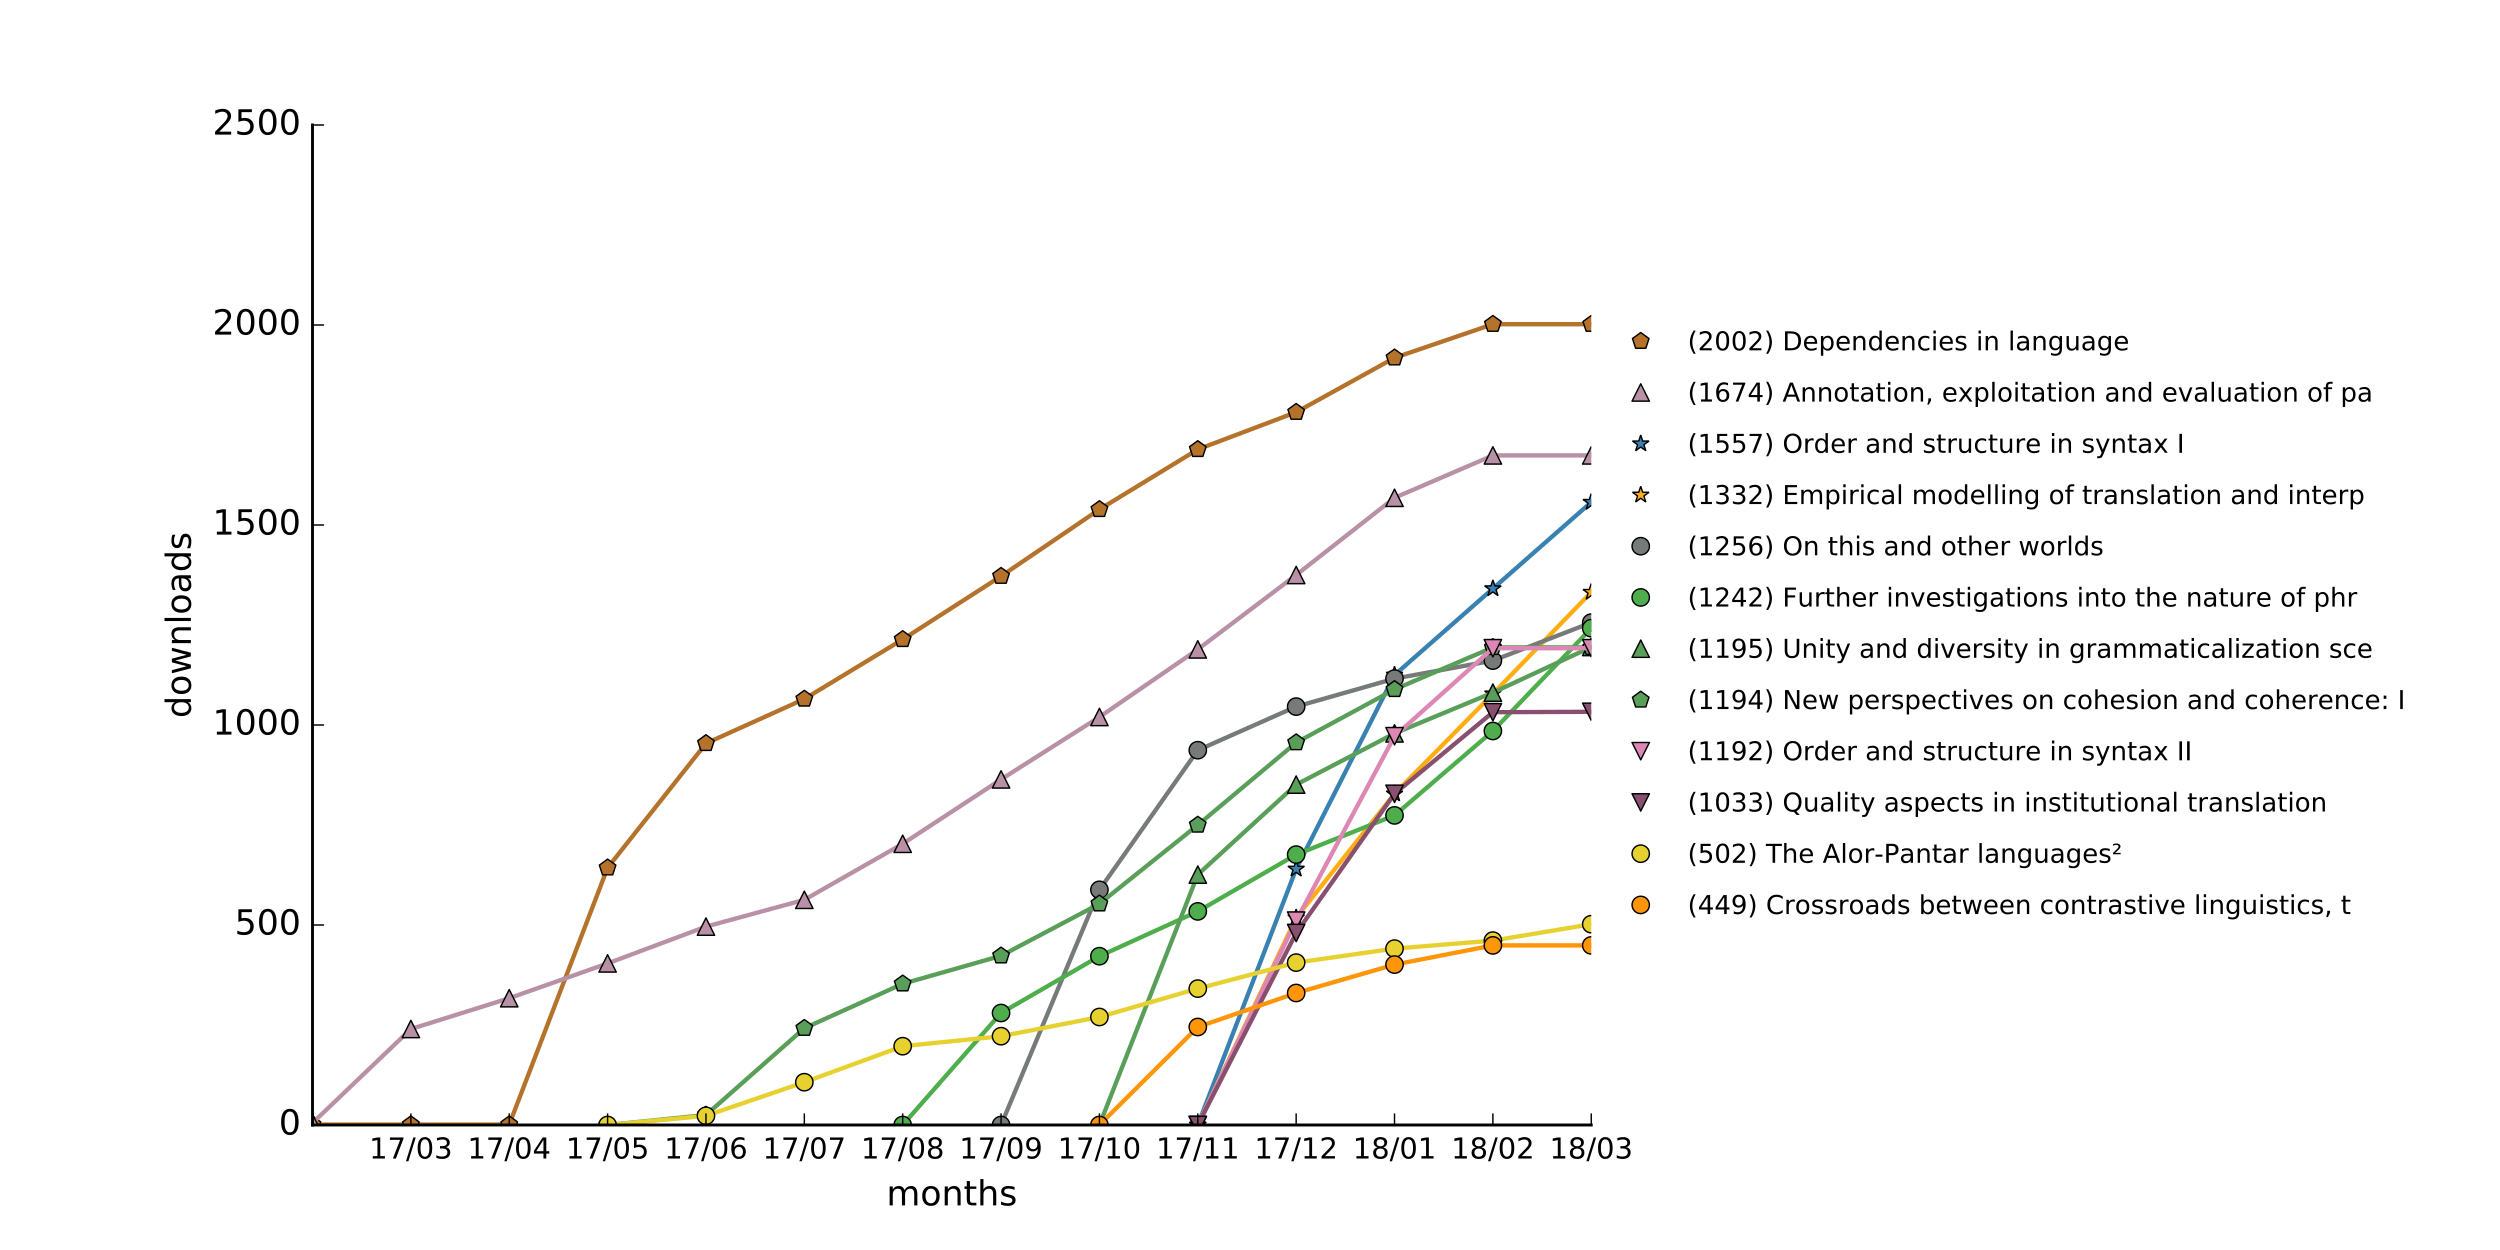 <?xml version="1.0" encoding="utf-8" standalone="no"?>
<!DOCTYPE svg PUBLIC "-//W3C//DTD SVG 1.1//EN"
  "http://www.w3.org/Graphics/SVG/1.1/DTD/svg11.dtd">
<!-- Created with matplotlib (http://matplotlib.org/) -->
<svg height="432pt" version="1.1" viewBox="0 0 864 432" width="864pt" xmlns="http://www.w3.org/2000/svg" xmlns:xlink="http://www.w3.org/1999/xlink">
 <defs>
  <style type="text/css">
*{stroke-linecap:butt;stroke-linejoin:round;stroke-miterlimit:100000;}
  </style>
 </defs>
 <g id="figure_1">
  <g id="patch_1">
   <path d="M 0 432 
L 864 432 
L 864 0 
L 0 0 
z
" style="fill:#ffffff;"/>
  </g>
  <g id="axes_1">
   <g id="patch_2">
    <path d="M 108 388.8 
L 549.936 388.8 
L 549.936 43.2 
L 108 43.2 
z
" style="fill:#ffffff;"/>
   </g>
   <g id="line2d_1">
    <path clip-path="url(#p3972e6afc7)" d="M 108 388.662 
L 141.995 388.662 
L 175.99 388.662 
L 209.985 299.912 
L 243.98 256.919 
L 277.975 241.574 
L 311.97 220.977 
L 345.966 199.135 
L 379.961 176.049 
L 413.956 155.313 
L 447.951 142.456 
L 481.946 123.656 
L 515.941 112.044 
L 549.936 112.044 
" style="fill:none;stroke:#b5722a;stroke-linecap:square;stroke-width:1.5;"/>
   </g>
   <g id="line2d_2">
    <defs>
     <path d="M 0 -3 
L -2.853 -0.927 
L -1.763 2.427 
L 1.763 2.427 
L 2.853 -0.927 
z
" id="mf8b9c1401f" style="stroke:#000000;stroke-linejoin:miter;stroke-width:0.5;"/>
    </defs>
    <g clip-path="url(#p3972e6afc7)">
     <use style="fill:#b5722a;stroke:#000000;stroke-linejoin:miter;stroke-width:0.5;" x="108.0" xlink:href="#mf8b9c1401f" y="388.662"/>
     <use style="fill:#b5722a;stroke:#000000;stroke-linejoin:miter;stroke-width:0.5;" x="141.995" xlink:href="#mf8b9c1401f" y="388.662"/>
     <use style="fill:#b5722a;stroke:#000000;stroke-linejoin:miter;stroke-width:0.5;" x="175.99" xlink:href="#mf8b9c1401f" y="388.662"/>
     <use style="fill:#b5722a;stroke:#000000;stroke-linejoin:miter;stroke-width:0.5;" x="209.985" xlink:href="#mf8b9c1401f" y="299.912"/>
     <use style="fill:#b5722a;stroke:#000000;stroke-linejoin:miter;stroke-width:0.5;" x="243.98" xlink:href="#mf8b9c1401f" y="256.919"/>
     <use style="fill:#b5722a;stroke:#000000;stroke-linejoin:miter;stroke-width:0.5;" x="277.975" xlink:href="#mf8b9c1401f" y="241.574"/>
     <use style="fill:#b5722a;stroke:#000000;stroke-linejoin:miter;stroke-width:0.5;" x="311.97" xlink:href="#mf8b9c1401f" y="220.977"/>
     <use style="fill:#b5722a;stroke:#000000;stroke-linejoin:miter;stroke-width:0.5;" x="345.966" xlink:href="#mf8b9c1401f" y="199.135"/>
     <use style="fill:#b5722a;stroke:#000000;stroke-linejoin:miter;stroke-width:0.5;" x="379.961" xlink:href="#mf8b9c1401f" y="176.049"/>
     <use style="fill:#b5722a;stroke:#000000;stroke-linejoin:miter;stroke-width:0.5;" x="413.956" xlink:href="#mf8b9c1401f" y="155.313"/>
     <use style="fill:#b5722a;stroke:#000000;stroke-linejoin:miter;stroke-width:0.5;" x="447.951" xlink:href="#mf8b9c1401f" y="142.456"/>
     <use style="fill:#b5722a;stroke:#000000;stroke-linejoin:miter;stroke-width:0.5;" x="481.946" xlink:href="#mf8b9c1401f" y="123.656"/>
     <use style="fill:#b5722a;stroke:#000000;stroke-linejoin:miter;stroke-width:0.5;" x="515.941" xlink:href="#mf8b9c1401f" y="112.044"/>
     <use style="fill:#b5722a;stroke:#000000;stroke-linejoin:miter;stroke-width:0.5;" x="549.936" xlink:href="#mf8b9c1401f" y="112.044"/>
    </g>
   </g>
   <g id="line2d_3">
    <path clip-path="url(#p3972e6afc7)" d="M 108 388.109 
L 141.995 355.622 
L 175.99 344.978 
L 209.985 332.951 
L 243.98 320.233 
L 277.975 310.971 
L 311.97 291.617 
L 345.966 269.361 
L 379.961 247.795 
L 413.956 224.433 
L 447.951 198.72 
L 481.946 172.04 
L 515.941 157.386 
L 549.936 157.386 
" style="fill:none;stroke:#b991a6;stroke-linecap:square;stroke-width:1.5;"/>
   </g>
   <g id="line2d_4">
    <defs>
     <path d="M 0 -3 
L -3 3 
L 3 3 
z
" id="mca3adb54b8" style="stroke:#000000;stroke-linejoin:miter;stroke-width:0.5;"/>
    </defs>
    <g clip-path="url(#p3972e6afc7)">
     <use style="fill:#b991a6;stroke:#000000;stroke-linejoin:miter;stroke-width:0.5;" x="108.0" xlink:href="#mca3adb54b8" y="388.109"/>
     <use style="fill:#b991a6;stroke:#000000;stroke-linejoin:miter;stroke-width:0.5;" x="141.995" xlink:href="#mca3adb54b8" y="355.622"/>
     <use style="fill:#b991a6;stroke:#000000;stroke-linejoin:miter;stroke-width:0.5;" x="175.99" xlink:href="#mca3adb54b8" y="344.978"/>
     <use style="fill:#b991a6;stroke:#000000;stroke-linejoin:miter;stroke-width:0.5;" x="209.985" xlink:href="#mca3adb54b8" y="332.951"/>
     <use style="fill:#b991a6;stroke:#000000;stroke-linejoin:miter;stroke-width:0.5;" x="243.98" xlink:href="#mca3adb54b8" y="320.233"/>
     <use style="fill:#b991a6;stroke:#000000;stroke-linejoin:miter;stroke-width:0.5;" x="277.975" xlink:href="#mca3adb54b8" y="310.971"/>
     <use style="fill:#b991a6;stroke:#000000;stroke-linejoin:miter;stroke-width:0.5;" x="311.97" xlink:href="#mca3adb54b8" y="291.617"/>
     <use style="fill:#b991a6;stroke:#000000;stroke-linejoin:miter;stroke-width:0.5;" x="345.966" xlink:href="#mca3adb54b8" y="269.361"/>
     <use style="fill:#b991a6;stroke:#000000;stroke-linejoin:miter;stroke-width:0.5;" x="379.961" xlink:href="#mca3adb54b8" y="247.795"/>
     <use style="fill:#b991a6;stroke:#000000;stroke-linejoin:miter;stroke-width:0.5;" x="413.956" xlink:href="#mca3adb54b8" y="224.433"/>
     <use style="fill:#b991a6;stroke:#000000;stroke-linejoin:miter;stroke-width:0.5;" x="447.951" xlink:href="#mca3adb54b8" y="198.72"/>
     <use style="fill:#b991a6;stroke:#000000;stroke-linejoin:miter;stroke-width:0.5;" x="481.946" xlink:href="#mca3adb54b8" y="172.04"/>
     <use style="fill:#b991a6;stroke:#000000;stroke-linejoin:miter;stroke-width:0.5;" x="515.941" xlink:href="#mca3adb54b8" y="157.386"/>
     <use style="fill:#b991a6;stroke:#000000;stroke-linejoin:miter;stroke-width:0.5;" x="549.936" xlink:href="#mca3adb54b8" y="157.386"/>
    </g>
   </g>
   <g id="line2d_5">
    <path clip-path="url(#p3972e6afc7)" d="M 413.956 388.8 
L 447.951 300.326 
L 481.946 233.28 
L 515.941 203.42 
L 549.936 173.56 
" style="fill:none;stroke:#3881b1;stroke-linecap:square;stroke-width:1.5;"/>
   </g>
   <g id="line2d_6">
    <defs>
     <path d="M 0 -3 
L -0.674 -0.927 
L -2.853 -0.927 
L -1.09 0.354 
L -1.763 2.427 
L -0 1.146 
L 1.763 2.427 
L 1.09 0.354 
L 2.853 -0.927 
L 0.674 -0.927 
z
" id="m1aa5878121" style="stroke:#000000;stroke-linejoin:bevel;stroke-width:0.5;"/>
    </defs>
    <g clip-path="url(#p3972e6afc7)">
     <use style="fill:#3881b1;stroke:#000000;stroke-linejoin:bevel;stroke-width:0.5;" x="413.956" xlink:href="#m1aa5878121" y="388.8"/>
     <use style="fill:#3881b1;stroke:#000000;stroke-linejoin:bevel;stroke-width:0.5;" x="447.951" xlink:href="#m1aa5878121" y="300.326"/>
     <use style="fill:#3881b1;stroke:#000000;stroke-linejoin:bevel;stroke-width:0.5;" x="481.946" xlink:href="#m1aa5878121" y="233.28"/>
     <use style="fill:#3881b1;stroke:#000000;stroke-linejoin:bevel;stroke-width:0.5;" x="515.941" xlink:href="#m1aa5878121" y="203.42"/>
     <use style="fill:#3881b1;stroke:#000000;stroke-linejoin:bevel;stroke-width:0.5;" x="549.936" xlink:href="#m1aa5878121" y="173.56"/>
    </g>
   </g>
   <g id="line2d_7">
    <path clip-path="url(#p3972e6afc7)" d="M 413.956 388.8 
L 447.951 317.192 
L 481.946 274.337 
L 515.941 239.777 
L 549.936 204.664 
" style="fill:none;stroke:#ffad12;stroke-linecap:square;stroke-width:1.5;"/>
   </g>
   <g id="line2d_8">
    <defs>
     <path d="M 0 -3 
L -0.674 -0.927 
L -2.853 -0.927 
L -1.09 0.354 
L -1.763 2.427 
L -0 1.146 
L 1.763 2.427 
L 1.09 0.354 
L 2.853 -0.927 
L 0.674 -0.927 
z
" id="m3e8ad747c4" style="stroke:#000000;stroke-linejoin:bevel;stroke-width:0.5;"/>
    </defs>
    <g clip-path="url(#p3972e6afc7)">
     <use style="fill:#ffad12;stroke:#000000;stroke-linejoin:bevel;stroke-width:0.5;" x="413.956" xlink:href="#m3e8ad747c4" y="388.8"/>
     <use style="fill:#ffad12;stroke:#000000;stroke-linejoin:bevel;stroke-width:0.5;" x="447.951" xlink:href="#m3e8ad747c4" y="317.192"/>
     <use style="fill:#ffad12;stroke:#000000;stroke-linejoin:bevel;stroke-width:0.5;" x="481.946" xlink:href="#m3e8ad747c4" y="274.337"/>
     <use style="fill:#ffad12;stroke:#000000;stroke-linejoin:bevel;stroke-width:0.5;" x="515.941" xlink:href="#m3e8ad747c4" y="239.777"/>
     <use style="fill:#ffad12;stroke:#000000;stroke-linejoin:bevel;stroke-width:0.5;" x="549.936" xlink:href="#m3e8ad747c4" y="204.664"/>
    </g>
   </g>
   <g id="line2d_9">
    <path clip-path="url(#p3972e6afc7)" d="M 345.966 388.8 
L 379.961 307.515 
L 413.956 259.269 
L 447.951 244.201 
L 481.946 234.524 
L 515.941 228.303 
L 549.936 215.171 
" style="fill:none;stroke:#767b7a;stroke-linecap:square;stroke-width:1.5;"/>
   </g>
   <g id="line2d_10">
    <defs>
     <path d="M 0 3 
C 0.796 3 1.559 2.684 2.121 2.121 
C 2.684 1.559 3 0.796 3 0 
C 3 -0.796 2.684 -1.559 2.121 -2.121 
C 1.559 -2.684 0.796 -3 0 -3 
C -0.796 -3 -1.559 -2.684 -2.121 -2.121 
C -2.684 -1.559 -3 -0.796 -3 0 
C -3 0.796 -2.684 1.559 -2.121 2.121 
C -1.559 2.684 -0.796 3 0 3 
z
" id="m182a060be0" style="stroke:#000000;stroke-width:0.5;"/>
    </defs>
    <g clip-path="url(#p3972e6afc7)">
     <use style="fill:#767b7a;stroke:#000000;stroke-width:0.5;" x="345.966" xlink:href="#m182a060be0" y="388.8"/>
     <use style="fill:#767b7a;stroke:#000000;stroke-width:0.5;" x="379.961" xlink:href="#m182a060be0" y="307.515"/>
     <use style="fill:#767b7a;stroke:#000000;stroke-width:0.5;" x="413.956" xlink:href="#m182a060be0" y="259.269"/>
     <use style="fill:#767b7a;stroke:#000000;stroke-width:0.5;" x="447.951" xlink:href="#m182a060be0" y="244.201"/>
     <use style="fill:#767b7a;stroke:#000000;stroke-width:0.5;" x="481.946" xlink:href="#m182a060be0" y="234.524"/>
     <use style="fill:#767b7a;stroke:#000000;stroke-width:0.5;" x="515.941" xlink:href="#m182a060be0" y="228.303"/>
     <use style="fill:#767b7a;stroke:#000000;stroke-width:0.5;" x="549.936" xlink:href="#m182a060be0" y="215.171"/>
    </g>
   </g>
   <g id="line2d_11">
    <path clip-path="url(#p3972e6afc7)" d="M 311.97 388.8 
L 345.966 350.093 
L 379.961 330.463 
L 413.956 314.98 
L 447.951 295.35 
L 481.946 281.802 
L 515.941 252.634 
L 549.936 217.106 
" style="fill:none;stroke:#4eae4b;stroke-linecap:square;stroke-width:1.5;"/>
   </g>
   <g id="line2d_12">
    <defs>
     <path d="M 0 3 
C 0.796 3 1.559 2.684 2.121 2.121 
C 2.684 1.559 3 0.796 3 0 
C 3 -0.796 2.684 -1.559 2.121 -2.121 
C 1.559 -2.684 0.796 -3 0 -3 
C -0.796 -3 -1.559 -2.684 -2.121 -2.121 
C -2.684 -1.559 -3 -0.796 -3 0 
C -3 0.796 -2.684 1.559 -2.121 2.121 
C -1.559 2.684 -0.796 3 0 3 
z
" id="md1017f81b7" style="stroke:#000000;stroke-width:0.5;"/>
    </defs>
    <g clip-path="url(#p3972e6afc7)">
     <use style="fill:#4eae4b;stroke:#000000;stroke-width:0.5;" x="311.97" xlink:href="#md1017f81b7" y="388.8"/>
     <use style="fill:#4eae4b;stroke:#000000;stroke-width:0.5;" x="345.966" xlink:href="#md1017f81b7" y="350.093"/>
     <use style="fill:#4eae4b;stroke:#000000;stroke-width:0.5;" x="379.961" xlink:href="#md1017f81b7" y="330.463"/>
     <use style="fill:#4eae4b;stroke:#000000;stroke-width:0.5;" x="413.956" xlink:href="#md1017f81b7" y="314.98"/>
     <use style="fill:#4eae4b;stroke:#000000;stroke-width:0.5;" x="447.951" xlink:href="#md1017f81b7" y="295.35"/>
     <use style="fill:#4eae4b;stroke:#000000;stroke-width:0.5;" x="481.946" xlink:href="#md1017f81b7" y="281.802"/>
     <use style="fill:#4eae4b;stroke:#000000;stroke-width:0.5;" x="515.941" xlink:href="#md1017f81b7" y="252.634"/>
     <use style="fill:#4eae4b;stroke:#000000;stroke-width:0.5;" x="549.936" xlink:href="#md1017f81b7" y="217.106"/>
    </g>
   </g>
   <g id="line2d_13">
    <path clip-path="url(#p3972e6afc7)" d="M 379.961 388.8 
L 413.956 302.262 
L 447.951 271.158 
L 481.946 253.463 
L 515.941 239.363 
L 549.936 223.603 
" style="fill:none;stroke:#599f59;stroke-linecap:square;stroke-width:1.5;"/>
   </g>
   <g id="line2d_14">
    <defs>
     <path d="M 0 -3 
L -3 3 
L 3 3 
z
" id="mc08a55ddfa" style="stroke:#000000;stroke-linejoin:miter;stroke-width:0.5;"/>
    </defs>
    <g clip-path="url(#p3972e6afc7)">
     <use style="fill:#599f59;stroke:#000000;stroke-linejoin:miter;stroke-width:0.5;" x="379.961" xlink:href="#mc08a55ddfa" y="388.8"/>
     <use style="fill:#599f59;stroke:#000000;stroke-linejoin:miter;stroke-width:0.5;" x="413.956" xlink:href="#mc08a55ddfa" y="302.262"/>
     <use style="fill:#599f59;stroke:#000000;stroke-linejoin:miter;stroke-width:0.5;" x="447.951" xlink:href="#mc08a55ddfa" y="271.158"/>
     <use style="fill:#599f59;stroke:#000000;stroke-linejoin:miter;stroke-width:0.5;" x="481.946" xlink:href="#mc08a55ddfa" y="253.463"/>
     <use style="fill:#599f59;stroke:#000000;stroke-linejoin:miter;stroke-width:0.5;" x="515.941" xlink:href="#mc08a55ddfa" y="239.363"/>
     <use style="fill:#599f59;stroke:#000000;stroke-linejoin:miter;stroke-width:0.5;" x="549.936" xlink:href="#mc08a55ddfa" y="223.603"/>
    </g>
   </g>
   <g id="line2d_15">
    <path clip-path="url(#p3972e6afc7)" d="M 209.985 388.8 
L 243.98 385.344 
L 277.975 355.346 
L 311.97 340.001 
L 345.966 330.324 
L 379.961 312.353 
L 413.956 285.12 
L 447.951 256.643 
L 481.946 238.257 
L 515.941 223.741 
L 549.936 223.741 
" style="fill:none;stroke:#599f59;stroke-linecap:square;stroke-width:1.5;"/>
   </g>
   <g id="line2d_16">
    <defs>
     <path d="M 0 -3 
L -2.853 -0.927 
L -1.763 2.427 
L 1.763 2.427 
L 2.853 -0.927 
z
" id="mfe76437f94" style="stroke:#000000;stroke-linejoin:miter;stroke-width:0.5;"/>
    </defs>
    <g clip-path="url(#p3972e6afc7)">
     <use style="fill:#599f59;stroke:#000000;stroke-linejoin:miter;stroke-width:0.5;" x="209.985" xlink:href="#mfe76437f94" y="388.8"/>
     <use style="fill:#599f59;stroke:#000000;stroke-linejoin:miter;stroke-width:0.5;" x="243.98" xlink:href="#mfe76437f94" y="385.344"/>
     <use style="fill:#599f59;stroke:#000000;stroke-linejoin:miter;stroke-width:0.5;" x="277.975" xlink:href="#mfe76437f94" y="355.346"/>
     <use style="fill:#599f59;stroke:#000000;stroke-linejoin:miter;stroke-width:0.5;" x="311.97" xlink:href="#mfe76437f94" y="340.001"/>
     <use style="fill:#599f59;stroke:#000000;stroke-linejoin:miter;stroke-width:0.5;" x="345.966" xlink:href="#mfe76437f94" y="330.324"/>
     <use style="fill:#599f59;stroke:#000000;stroke-linejoin:miter;stroke-width:0.5;" x="379.961" xlink:href="#mfe76437f94" y="312.353"/>
     <use style="fill:#599f59;stroke:#000000;stroke-linejoin:miter;stroke-width:0.5;" x="413.956" xlink:href="#mfe76437f94" y="285.12"/>
     <use style="fill:#599f59;stroke:#000000;stroke-linejoin:miter;stroke-width:0.5;" x="447.951" xlink:href="#mfe76437f94" y="256.643"/>
     <use style="fill:#599f59;stroke:#000000;stroke-linejoin:miter;stroke-width:0.5;" x="481.946" xlink:href="#mfe76437f94" y="238.257"/>
     <use style="fill:#599f59;stroke:#000000;stroke-linejoin:miter;stroke-width:0.5;" x="515.941" xlink:href="#mfe76437f94" y="223.741"/>
     <use style="fill:#599f59;stroke:#000000;stroke-linejoin:miter;stroke-width:0.5;" x="549.936" xlink:href="#mfe76437f94" y="223.741"/>
    </g>
   </g>
   <g id="line2d_17">
    <path clip-path="url(#p3972e6afc7)" d="M 413.956 388.8 
L 447.951 318.159 
L 481.946 254.431 
L 515.941 224.018 
L 549.936 224.018 
" style="fill:none;stroke:#dd88b4;stroke-linecap:square;stroke-width:1.5;"/>
   </g>
   <g id="line2d_18">
    <defs>
     <path d="M -0 3 
L 3 -3 
L -3 -3 
z
" id="m5777b0271c" style="stroke:#000000;stroke-linejoin:miter;stroke-width:0.5;"/>
    </defs>
    <g clip-path="url(#p3972e6afc7)">
     <use style="fill:#dd88b4;stroke:#000000;stroke-linejoin:miter;stroke-width:0.5;" x="413.956" xlink:href="#m5777b0271c" y="388.8"/>
     <use style="fill:#dd88b4;stroke:#000000;stroke-linejoin:miter;stroke-width:0.5;" x="447.951" xlink:href="#m5777b0271c" y="318.159"/>
     <use style="fill:#dd88b4;stroke:#000000;stroke-linejoin:miter;stroke-width:0.5;" x="481.946" xlink:href="#m5777b0271c" y="254.431"/>
     <use style="fill:#dd88b4;stroke:#000000;stroke-linejoin:miter;stroke-width:0.5;" x="515.941" xlink:href="#m5777b0271c" y="224.018"/>
     <use style="fill:#dd88b4;stroke:#000000;stroke-linejoin:miter;stroke-width:0.5;" x="549.936" xlink:href="#m5777b0271c" y="224.018"/>
    </g>
   </g>
   <g id="line2d_19">
    <path clip-path="url(#p3972e6afc7)" d="M 413.956 388.8 
L 447.951 322.445 
L 481.946 274.337 
L 515.941 246.136 
L 549.936 245.998 
" style="fill:none;stroke:#884f6f;stroke-linecap:square;stroke-width:1.5;"/>
   </g>
   <g id="line2d_20">
    <defs>
     <path d="M -0 3 
L 3 -3 
L -3 -3 
z
" id="mf3c855398d" style="stroke:#000000;stroke-linejoin:miter;stroke-width:0.5;"/>
    </defs>
    <g clip-path="url(#p3972e6afc7)">
     <use style="fill:#884f6f;stroke:#000000;stroke-linejoin:miter;stroke-width:0.5;" x="413.956" xlink:href="#mf3c855398d" y="388.8"/>
     <use style="fill:#884f6f;stroke:#000000;stroke-linejoin:miter;stroke-width:0.5;" x="447.951" xlink:href="#mf3c855398d" y="322.445"/>
     <use style="fill:#884f6f;stroke:#000000;stroke-linejoin:miter;stroke-width:0.5;" x="481.946" xlink:href="#mf3c855398d" y="274.337"/>
     <use style="fill:#884f6f;stroke:#000000;stroke-linejoin:miter;stroke-width:0.5;" x="515.941" xlink:href="#mf3c855398d" y="246.136"/>
     <use style="fill:#884f6f;stroke:#000000;stroke-linejoin:miter;stroke-width:0.5;" x="549.936" xlink:href="#mf3c855398d" y="245.998"/>
    </g>
   </g>
   <g id="line2d_21">
    <path clip-path="url(#p3972e6afc7)" d="M 209.985 388.8 
L 243.98 385.62 
L 277.975 374.008 
L 311.97 361.567 
L 345.966 358.111 
L 379.961 351.475 
L 413.956 341.66 
L 447.951 332.675 
L 481.946 327.836 
L 515.941 325.071 
L 549.936 319.404 
" style="fill:none;stroke:#e7d130;stroke-linecap:square;stroke-width:1.5;"/>
   </g>
   <g id="line2d_22">
    <defs>
     <path d="M 0 3 
C 0.796 3 1.559 2.684 2.121 2.121 
C 2.684 1.559 3 0.796 3 0 
C 3 -0.796 2.684 -1.559 2.121 -2.121 
C 1.559 -2.684 0.796 -3 0 -3 
C -0.796 -3 -1.559 -2.684 -2.121 -2.121 
C -2.684 -1.559 -3 -0.796 -3 0 
C -3 0.796 -2.684 1.559 -2.121 2.121 
C -1.559 2.684 -0.796 3 0 3 
z
" id="m03b0f4d579" style="stroke:#000000;stroke-width:0.5;"/>
    </defs>
    <g clip-path="url(#p3972e6afc7)">
     <use style="fill:#e7d130;stroke:#000000;stroke-width:0.5;" x="209.985" xlink:href="#m03b0f4d579" y="388.8"/>
     <use style="fill:#e7d130;stroke:#000000;stroke-width:0.5;" x="243.98" xlink:href="#m03b0f4d579" y="385.62"/>
     <use style="fill:#e7d130;stroke:#000000;stroke-width:0.5;" x="277.975" xlink:href="#m03b0f4d579" y="374.008"/>
     <use style="fill:#e7d130;stroke:#000000;stroke-width:0.5;" x="311.97" xlink:href="#m03b0f4d579" y="361.567"/>
     <use style="fill:#e7d130;stroke:#000000;stroke-width:0.5;" x="345.966" xlink:href="#m03b0f4d579" y="358.111"/>
     <use style="fill:#e7d130;stroke:#000000;stroke-width:0.5;" x="379.961" xlink:href="#m03b0f4d579" y="351.475"/>
     <use style="fill:#e7d130;stroke:#000000;stroke-width:0.5;" x="413.956" xlink:href="#m03b0f4d579" y="341.66"/>
     <use style="fill:#e7d130;stroke:#000000;stroke-width:0.5;" x="447.951" xlink:href="#m03b0f4d579" y="332.675"/>
     <use style="fill:#e7d130;stroke:#000000;stroke-width:0.5;" x="481.946" xlink:href="#m03b0f4d579" y="327.836"/>
     <use style="fill:#e7d130;stroke:#000000;stroke-width:0.5;" x="515.941" xlink:href="#m03b0f4d579" y="325.071"/>
     <use style="fill:#e7d130;stroke:#000000;stroke-width:0.5;" x="549.936" xlink:href="#m03b0f4d579" y="319.404"/>
    </g>
   </g>
   <g id="line2d_23">
    <path clip-path="url(#p3972e6afc7)" d="M 379.961 388.8 
L 413.956 354.931 
L 447.951 343.181 
L 481.946 333.366 
L 515.941 326.73 
L 549.936 326.73 
" style="fill:none;stroke:#ff9509;stroke-linecap:square;stroke-width:1.5;"/>
   </g>
   <g id="line2d_24">
    <defs>
     <path d="M 0 3 
C 0.796 3 1.559 2.684 2.121 2.121 
C 2.684 1.559 3 0.796 3 0 
C 3 -0.796 2.684 -1.559 2.121 -2.121 
C 1.559 -2.684 0.796 -3 0 -3 
C -0.796 -3 -1.559 -2.684 -2.121 -2.121 
C -2.684 -1.559 -3 -0.796 -3 0 
C -3 0.796 -2.684 1.559 -2.121 2.121 
C -1.559 2.684 -0.796 3 0 3 
z
" id="m8a8cb69786" style="stroke:#000000;stroke-width:0.5;"/>
    </defs>
    <g clip-path="url(#p3972e6afc7)">
     <use style="fill:#ff9509;stroke:#000000;stroke-width:0.5;" x="379.961" xlink:href="#m8a8cb69786" y="388.8"/>
     <use style="fill:#ff9509;stroke:#000000;stroke-width:0.5;" x="413.956" xlink:href="#m8a8cb69786" y="354.931"/>
     <use style="fill:#ff9509;stroke:#000000;stroke-width:0.5;" x="447.951" xlink:href="#m8a8cb69786" y="343.181"/>
     <use style="fill:#ff9509;stroke:#000000;stroke-width:0.5;" x="481.946" xlink:href="#m8a8cb69786" y="333.366"/>
     <use style="fill:#ff9509;stroke:#000000;stroke-width:0.5;" x="515.941" xlink:href="#m8a8cb69786" y="326.73"/>
     <use style="fill:#ff9509;stroke:#000000;stroke-width:0.5;" x="549.936" xlink:href="#m8a8cb69786" y="326.73"/>
    </g>
   </g>
   <g id="patch_3">
    <path d="M 108 388.8 
L 549.936 388.8 
" style="fill:none;stroke:#000000;stroke-linecap:square;stroke-linejoin:miter;"/>
   </g>
   <g id="patch_4">
    <path d="M 108 388.8 
L 108 43.2 
" style="fill:none;stroke:#000000;stroke-linecap:square;stroke-linejoin:miter;"/>
   </g>
   <g id="matplotlib.axis_1">
    <g id="xtick_1">
     <g id="line2d_25">
      <defs>
       <path d="M 0 0 
L 0 -4 
" id="md0977d3b3c" style="stroke:#000000;stroke-width:0.5;"/>
      </defs>
      <g>
       <use style="stroke:#000000;stroke-width:0.5;" x="141.995" xlink:href="#md0977d3b3c" y="388.8"/>
      </g>
     </g>
     <g id="text_1">
      <!-- 17/03 -->
      <defs>
       <path d="M 40.578 39.312 
Q 47.656 37.797 51.625 33 
Q 55.609 28.219 55.609 21.188 
Q 55.609 10.406 48.188 4.484 
Q 40.766 -1.422 27.094 -1.422 
Q 22.516 -1.422 17.656 -0.516 
Q 12.797 0.391 7.625 2.203 
L 7.625 11.719 
Q 11.719 9.328 16.594 8.109 
Q 21.484 6.891 26.812 6.891 
Q 36.078 6.891 40.938 10.547 
Q 45.797 14.203 45.797 21.188 
Q 45.797 27.641 41.281 31.266 
Q 36.766 34.906 28.719 34.906 
L 20.219 34.906 
L 20.219 43.016 
L 29.109 43.016 
Q 36.375 43.016 40.234 45.922 
Q 44.094 48.828 44.094 54.297 
Q 44.094 59.906 40.109 62.906 
Q 36.141 65.922 28.719 65.922 
Q 24.656 65.922 20.016 65.031 
Q 15.375 64.156 9.812 62.312 
L 9.812 71.094 
Q 15.438 72.656 20.344 73.438 
Q 25.25 74.219 29.594 74.219 
Q 40.828 74.219 47.359 69.109 
Q 53.906 64.016 53.906 55.328 
Q 53.906 49.266 50.438 45.094 
Q 46.969 40.922 40.578 39.312 
" id="BitstreamVeraSans-Roman-33"/>
       <path d="M 31.781 66.406 
Q 24.172 66.406 20.328 58.906 
Q 16.5 51.422 16.5 36.375 
Q 16.5 21.391 20.328 13.891 
Q 24.172 6.391 31.781 6.391 
Q 39.453 6.391 43.281 13.891 
Q 47.125 21.391 47.125 36.375 
Q 47.125 51.422 43.281 58.906 
Q 39.453 66.406 31.781 66.406 
M 31.781 74.219 
Q 44.047 74.219 50.516 64.516 
Q 56.984 54.828 56.984 36.375 
Q 56.984 17.969 50.516 8.266 
Q 44.047 -1.422 31.781 -1.422 
Q 19.531 -1.422 13.062 8.266 
Q 6.594 17.969 6.594 36.375 
Q 6.594 54.828 13.062 64.516 
Q 19.531 74.219 31.781 74.219 
" id="BitstreamVeraSans-Roman-30"/>
       <path d="M 12.406 8.297 
L 28.516 8.297 
L 28.516 63.922 
L 10.984 60.406 
L 10.984 69.391 
L 28.422 72.906 
L 38.281 72.906 
L 38.281 8.297 
L 54.391 8.297 
L 54.391 0 
L 12.406 0 
z
" id="BitstreamVeraSans-Roman-31"/>
       <path d="M 8.203 72.906 
L 55.078 72.906 
L 55.078 68.703 
L 28.609 0 
L 18.312 0 
L 43.219 64.594 
L 8.203 64.594 
z
" id="BitstreamVeraSans-Roman-37"/>
       <path d="M 25.391 72.906 
L 33.688 72.906 
L 8.297 -9.281 
L 0 -9.281 
z
" id="BitstreamVeraSans-Roman-2f"/>
      </defs>
      <g transform="translate(127.586 400.398)scale(0.1 -0.1)">
       <use xlink:href="#BitstreamVeraSans-Roman-31"/>
       <use x="63.623" xlink:href="#BitstreamVeraSans-Roman-37"/>
       <use x="127.246" xlink:href="#BitstreamVeraSans-Roman-2f"/>
       <use x="160.938" xlink:href="#BitstreamVeraSans-Roman-30"/>
       <use x="224.561" xlink:href="#BitstreamVeraSans-Roman-33"/>
      </g>
     </g>
    </g>
    <g id="xtick_2">
     <g id="line2d_26">
      <g>
       <use style="stroke:#000000;stroke-width:0.5;" x="175.99" xlink:href="#md0977d3b3c" y="388.8"/>
      </g>
     </g>
     <g id="text_2">
      <!-- 17/04 -->
      <defs>
       <path d="M 37.797 64.312 
L 12.891 25.391 
L 37.797 25.391 
z
M 35.203 72.906 
L 47.609 72.906 
L 47.609 25.391 
L 58.016 25.391 
L 58.016 17.188 
L 47.609 17.188 
L 47.609 0 
L 37.797 0 
L 37.797 17.188 
L 4.891 17.188 
L 4.891 26.703 
z
" id="BitstreamVeraSans-Roman-34"/>
      </defs>
      <g transform="translate(161.581 400.398)scale(0.1 -0.1)">
       <use xlink:href="#BitstreamVeraSans-Roman-31"/>
       <use x="63.623" xlink:href="#BitstreamVeraSans-Roman-37"/>
       <use x="127.246" xlink:href="#BitstreamVeraSans-Roman-2f"/>
       <use x="160.938" xlink:href="#BitstreamVeraSans-Roman-30"/>
       <use x="224.561" xlink:href="#BitstreamVeraSans-Roman-34"/>
      </g>
     </g>
    </g>
    <g id="xtick_3">
     <g id="line2d_27">
      <g>
       <use style="stroke:#000000;stroke-width:0.5;" x="209.985" xlink:href="#md0977d3b3c" y="388.8"/>
      </g>
     </g>
     <g id="text_3">
      <!-- 17/05 -->
      <defs>
       <path d="M 10.797 72.906 
L 49.516 72.906 
L 49.516 64.594 
L 19.828 64.594 
L 19.828 46.734 
Q 21.969 47.469 24.109 47.828 
Q 26.266 48.188 28.422 48.188 
Q 40.625 48.188 47.75 41.5 
Q 54.891 34.812 54.891 23.391 
Q 54.891 11.625 47.562 5.094 
Q 40.234 -1.422 26.906 -1.422 
Q 22.312 -1.422 17.547 -0.641 
Q 12.797 0.141 7.719 1.703 
L 7.719 11.625 
Q 12.109 9.234 16.797 8.062 
Q 21.484 6.891 26.703 6.891 
Q 35.156 6.891 40.078 11.328 
Q 45.016 15.766 45.016 23.391 
Q 45.016 31 40.078 35.438 
Q 35.156 39.891 26.703 39.891 
Q 22.75 39.891 18.812 39.016 
Q 14.891 38.141 10.797 36.281 
z
" id="BitstreamVeraSans-Roman-35"/>
      </defs>
      <g transform="translate(195.576 400.398)scale(0.1 -0.1)">
       <use xlink:href="#BitstreamVeraSans-Roman-31"/>
       <use x="63.623" xlink:href="#BitstreamVeraSans-Roman-37"/>
       <use x="127.246" xlink:href="#BitstreamVeraSans-Roman-2f"/>
       <use x="160.938" xlink:href="#BitstreamVeraSans-Roman-30"/>
       <use x="224.561" xlink:href="#BitstreamVeraSans-Roman-35"/>
      </g>
     </g>
    </g>
    <g id="xtick_4">
     <g id="line2d_28">
      <g>
       <use style="stroke:#000000;stroke-width:0.5;" x="243.98" xlink:href="#md0977d3b3c" y="388.8"/>
      </g>
     </g>
     <g id="text_4">
      <!-- 17/06 -->
      <defs>
       <path d="M 33.016 40.375 
Q 26.375 40.375 22.484 35.828 
Q 18.609 31.297 18.609 23.391 
Q 18.609 15.531 22.484 10.953 
Q 26.375 6.391 33.016 6.391 
Q 39.656 6.391 43.531 10.953 
Q 47.406 15.531 47.406 23.391 
Q 47.406 31.297 43.531 35.828 
Q 39.656 40.375 33.016 40.375 
M 52.594 71.297 
L 52.594 62.312 
Q 48.875 64.062 45.094 64.984 
Q 41.312 65.922 37.594 65.922 
Q 27.828 65.922 22.672 59.328 
Q 17.531 52.734 16.797 39.406 
Q 19.672 43.656 24.016 45.922 
Q 28.375 48.188 33.594 48.188 
Q 44.578 48.188 50.953 41.516 
Q 57.328 34.859 57.328 23.391 
Q 57.328 12.156 50.688 5.359 
Q 44.047 -1.422 33.016 -1.422 
Q 20.359 -1.422 13.672 8.266 
Q 6.984 17.969 6.984 36.375 
Q 6.984 53.656 15.188 63.938 
Q 23.391 74.219 37.203 74.219 
Q 40.922 74.219 44.703 73.484 
Q 48.484 72.75 52.594 71.297 
" id="BitstreamVeraSans-Roman-36"/>
      </defs>
      <g transform="translate(229.571 400.398)scale(0.1 -0.1)">
       <use xlink:href="#BitstreamVeraSans-Roman-31"/>
       <use x="63.623" xlink:href="#BitstreamVeraSans-Roman-37"/>
       <use x="127.246" xlink:href="#BitstreamVeraSans-Roman-2f"/>
       <use x="160.938" xlink:href="#BitstreamVeraSans-Roman-30"/>
       <use x="224.561" xlink:href="#BitstreamVeraSans-Roman-36"/>
      </g>
     </g>
    </g>
    <g id="xtick_5">
     <g id="line2d_29">
      <g>
       <use style="stroke:#000000;stroke-width:0.5;" x="277.975" xlink:href="#md0977d3b3c" y="388.8"/>
      </g>
     </g>
     <g id="text_5">
      <!-- 17/07 -->
      <g transform="translate(263.566 400.398)scale(0.1 -0.1)">
       <use xlink:href="#BitstreamVeraSans-Roman-31"/>
       <use x="63.623" xlink:href="#BitstreamVeraSans-Roman-37"/>
       <use x="127.246" xlink:href="#BitstreamVeraSans-Roman-2f"/>
       <use x="160.938" xlink:href="#BitstreamVeraSans-Roman-30"/>
       <use x="224.561" xlink:href="#BitstreamVeraSans-Roman-37"/>
      </g>
     </g>
    </g>
    <g id="xtick_6">
     <g id="line2d_30">
      <g>
       <use style="stroke:#000000;stroke-width:0.5;" x="311.97" xlink:href="#md0977d3b3c" y="388.8"/>
      </g>
     </g>
     <g id="text_6">
      <!-- 17/08 -->
      <defs>
       <path d="M 31.781 34.625 
Q 24.75 34.625 20.719 30.859 
Q 16.703 27.094 16.703 20.516 
Q 16.703 13.922 20.719 10.156 
Q 24.75 6.391 31.781 6.391 
Q 38.812 6.391 42.859 10.172 
Q 46.922 13.969 46.922 20.516 
Q 46.922 27.094 42.891 30.859 
Q 38.875 34.625 31.781 34.625 
M 21.922 38.812 
Q 15.578 40.375 12.031 44.719 
Q 8.5 49.078 8.5 55.328 
Q 8.5 64.062 14.719 69.141 
Q 20.953 74.219 31.781 74.219 
Q 42.672 74.219 48.875 69.141 
Q 55.078 64.062 55.078 55.328 
Q 55.078 49.078 51.531 44.719 
Q 48 40.375 41.703 38.812 
Q 48.828 37.156 52.797 32.312 
Q 56.781 27.484 56.781 20.516 
Q 56.781 9.906 50.312 4.234 
Q 43.844 -1.422 31.781 -1.422 
Q 19.734 -1.422 13.25 4.234 
Q 6.781 9.906 6.781 20.516 
Q 6.781 27.484 10.781 32.312 
Q 14.797 37.156 21.922 38.812 
M 18.312 54.391 
Q 18.312 48.734 21.844 45.562 
Q 25.391 42.391 31.781 42.391 
Q 38.141 42.391 41.719 45.562 
Q 45.312 48.734 45.312 54.391 
Q 45.312 60.062 41.719 63.234 
Q 38.141 66.406 31.781 66.406 
Q 25.391 66.406 21.844 63.234 
Q 18.312 60.062 18.312 54.391 
" id="BitstreamVeraSans-Roman-38"/>
      </defs>
      <g transform="translate(297.561 400.398)scale(0.1 -0.1)">
       <use xlink:href="#BitstreamVeraSans-Roman-31"/>
       <use x="63.623" xlink:href="#BitstreamVeraSans-Roman-37"/>
       <use x="127.246" xlink:href="#BitstreamVeraSans-Roman-2f"/>
       <use x="160.938" xlink:href="#BitstreamVeraSans-Roman-30"/>
       <use x="224.561" xlink:href="#BitstreamVeraSans-Roman-38"/>
      </g>
     </g>
    </g>
    <g id="xtick_7">
     <g id="line2d_31">
      <g>
       <use style="stroke:#000000;stroke-width:0.5;" x="345.966" xlink:href="#md0977d3b3c" y="388.8"/>
      </g>
     </g>
     <g id="text_7">
      <!-- 17/09 -->
      <defs>
       <path d="M 10.984 1.516 
L 10.984 10.5 
Q 14.703 8.734 18.5 7.812 
Q 22.312 6.891 25.984 6.891 
Q 35.75 6.891 40.891 13.453 
Q 46.047 20.016 46.781 33.406 
Q 43.953 29.203 39.594 26.953 
Q 35.25 24.703 29.984 24.703 
Q 19.047 24.703 12.672 31.312 
Q 6.297 37.938 6.297 49.422 
Q 6.297 60.641 12.938 67.422 
Q 19.578 74.219 30.609 74.219 
Q 43.266 74.219 49.922 64.516 
Q 56.594 54.828 56.594 36.375 
Q 56.594 19.141 48.406 8.859 
Q 40.234 -1.422 26.422 -1.422 
Q 22.703 -1.422 18.891 -0.688 
Q 15.094 0.047 10.984 1.516 
M 30.609 32.422 
Q 37.25 32.422 41.125 36.953 
Q 45.016 41.5 45.016 49.422 
Q 45.016 57.281 41.125 61.844 
Q 37.25 66.406 30.609 66.406 
Q 23.969 66.406 20.094 61.844 
Q 16.219 57.281 16.219 49.422 
Q 16.219 41.5 20.094 36.953 
Q 23.969 32.422 30.609 32.422 
" id="BitstreamVeraSans-Roman-39"/>
      </defs>
      <g transform="translate(331.556 400.398)scale(0.1 -0.1)">
       <use xlink:href="#BitstreamVeraSans-Roman-31"/>
       <use x="63.623" xlink:href="#BitstreamVeraSans-Roman-37"/>
       <use x="127.246" xlink:href="#BitstreamVeraSans-Roman-2f"/>
       <use x="160.938" xlink:href="#BitstreamVeraSans-Roman-30"/>
       <use x="224.561" xlink:href="#BitstreamVeraSans-Roman-39"/>
      </g>
     </g>
    </g>
    <g id="xtick_8">
     <g id="line2d_32">
      <g>
       <use style="stroke:#000000;stroke-width:0.5;" x="379.961" xlink:href="#md0977d3b3c" y="388.8"/>
      </g>
     </g>
     <g id="text_8">
      <!-- 17/10 -->
      <g transform="translate(365.551 400.398)scale(0.1 -0.1)">
       <use xlink:href="#BitstreamVeraSans-Roman-31"/>
       <use x="63.623" xlink:href="#BitstreamVeraSans-Roman-37"/>
       <use x="127.246" xlink:href="#BitstreamVeraSans-Roman-2f"/>
       <use x="160.938" xlink:href="#BitstreamVeraSans-Roman-31"/>
       <use x="224.561" xlink:href="#BitstreamVeraSans-Roman-30"/>
      </g>
     </g>
    </g>
    <g id="xtick_9">
     <g id="line2d_33">
      <g>
       <use style="stroke:#000000;stroke-width:0.5;" x="413.956" xlink:href="#md0977d3b3c" y="388.8"/>
      </g>
     </g>
     <g id="text_9">
      <!-- 17/11 -->
      <g transform="translate(399.546 400.398)scale(0.1 -0.1)">
       <use xlink:href="#BitstreamVeraSans-Roman-31"/>
       <use x="63.623" xlink:href="#BitstreamVeraSans-Roman-37"/>
       <use x="127.246" xlink:href="#BitstreamVeraSans-Roman-2f"/>
       <use x="160.938" xlink:href="#BitstreamVeraSans-Roman-31"/>
       <use x="224.561" xlink:href="#BitstreamVeraSans-Roman-31"/>
      </g>
     </g>
    </g>
    <g id="xtick_10">
     <g id="line2d_34">
      <g>
       <use style="stroke:#000000;stroke-width:0.5;" x="447.951" xlink:href="#md0977d3b3c" y="388.8"/>
      </g>
     </g>
     <g id="text_10">
      <!-- 17/12 -->
      <defs>
       <path d="M 19.188 8.297 
L 53.609 8.297 
L 53.609 0 
L 7.328 0 
L 7.328 8.297 
Q 12.938 14.109 22.625 23.891 
Q 32.328 33.688 34.812 36.531 
Q 39.547 41.844 41.422 45.531 
Q 43.312 49.219 43.312 52.781 
Q 43.312 58.594 39.234 62.25 
Q 35.156 65.922 28.609 65.922 
Q 23.969 65.922 18.812 64.312 
Q 13.672 62.703 7.812 59.422 
L 7.812 69.391 
Q 13.766 71.781 18.938 73 
Q 24.125 74.219 28.422 74.219 
Q 39.75 74.219 46.484 68.547 
Q 53.219 62.891 53.219 53.422 
Q 53.219 48.922 51.531 44.891 
Q 49.859 40.875 45.406 35.406 
Q 44.188 33.984 37.641 27.219 
Q 31.109 20.453 19.188 8.297 
" id="BitstreamVeraSans-Roman-32"/>
      </defs>
      <g transform="translate(433.541 400.398)scale(0.1 -0.1)">
       <use xlink:href="#BitstreamVeraSans-Roman-31"/>
       <use x="63.623" xlink:href="#BitstreamVeraSans-Roman-37"/>
       <use x="127.246" xlink:href="#BitstreamVeraSans-Roman-2f"/>
       <use x="160.938" xlink:href="#BitstreamVeraSans-Roman-31"/>
       <use x="224.561" xlink:href="#BitstreamVeraSans-Roman-32"/>
      </g>
     </g>
    </g>
    <g id="xtick_11">
     <g id="line2d_35">
      <g>
       <use style="stroke:#000000;stroke-width:0.5;" x="481.946" xlink:href="#md0977d3b3c" y="388.8"/>
      </g>
     </g>
     <g id="text_11">
      <!-- 18/01 -->
      <g transform="translate(467.536 400.398)scale(0.1 -0.1)">
       <use xlink:href="#BitstreamVeraSans-Roman-31"/>
       <use x="63.623" xlink:href="#BitstreamVeraSans-Roman-38"/>
       <use x="127.246" xlink:href="#BitstreamVeraSans-Roman-2f"/>
       <use x="160.938" xlink:href="#BitstreamVeraSans-Roman-30"/>
       <use x="224.561" xlink:href="#BitstreamVeraSans-Roman-31"/>
      </g>
     </g>
    </g>
    <g id="xtick_12">
     <g id="line2d_36">
      <g>
       <use style="stroke:#000000;stroke-width:0.5;" x="515.941" xlink:href="#md0977d3b3c" y="388.8"/>
      </g>
     </g>
     <g id="text_12">
      <!-- 18/02 -->
      <g transform="translate(501.532 400.398)scale(0.1 -0.1)">
       <use xlink:href="#BitstreamVeraSans-Roman-31"/>
       <use x="63.623" xlink:href="#BitstreamVeraSans-Roman-38"/>
       <use x="127.246" xlink:href="#BitstreamVeraSans-Roman-2f"/>
       <use x="160.938" xlink:href="#BitstreamVeraSans-Roman-30"/>
       <use x="224.561" xlink:href="#BitstreamVeraSans-Roman-32"/>
      </g>
     </g>
    </g>
    <g id="xtick_13">
     <g id="line2d_37">
      <g>
       <use style="stroke:#000000;stroke-width:0.5;" x="549.936" xlink:href="#md0977d3b3c" y="388.8"/>
      </g>
     </g>
     <g id="text_13">
      <!-- 18/03 -->
      <g transform="translate(535.527 400.398)scale(0.1 -0.1)">
       <use xlink:href="#BitstreamVeraSans-Roman-31"/>
       <use x="63.623" xlink:href="#BitstreamVeraSans-Roman-38"/>
       <use x="127.246" xlink:href="#BitstreamVeraSans-Roman-2f"/>
       <use x="160.938" xlink:href="#BitstreamVeraSans-Roman-30"/>
       <use x="224.561" xlink:href="#BitstreamVeraSans-Roman-33"/>
      </g>
     </g>
    </g>
    <g id="text_14">
     <!-- months -->
     <defs>
      <path d="M 54.891 33.016 
L 54.891 0 
L 45.906 0 
L 45.906 32.719 
Q 45.906 40.484 42.875 44.328 
Q 39.844 48.188 33.797 48.188 
Q 26.516 48.188 22.312 43.547 
Q 18.109 38.922 18.109 30.906 
L 18.109 0 
L 9.078 0 
L 9.078 54.688 
L 18.109 54.688 
L 18.109 46.188 
Q 21.344 51.125 25.703 53.562 
Q 30.078 56 35.797 56 
Q 45.219 56 50.047 50.172 
Q 54.891 44.344 54.891 33.016 
" id="BitstreamVeraSans-Roman-6e"/>
      <path d="M 52 44.188 
Q 55.375 50.25 60.062 53.125 
Q 64.75 56 71.094 56 
Q 79.641 56 84.281 50.016 
Q 88.922 44.047 88.922 33.016 
L 88.922 0 
L 79.891 0 
L 79.891 32.719 
Q 79.891 40.578 77.094 44.375 
Q 74.312 48.188 68.609 48.188 
Q 61.625 48.188 57.562 43.547 
Q 53.516 38.922 53.516 30.906 
L 53.516 0 
L 44.484 0 
L 44.484 32.719 
Q 44.484 40.625 41.703 44.406 
Q 38.922 48.188 33.109 48.188 
Q 26.219 48.188 22.156 43.531 
Q 18.109 38.875 18.109 30.906 
L 18.109 0 
L 9.078 0 
L 9.078 54.688 
L 18.109 54.688 
L 18.109 46.188 
Q 21.188 51.219 25.484 53.609 
Q 29.781 56 35.688 56 
Q 41.656 56 45.828 52.969 
Q 50 49.953 52 44.188 
" id="BitstreamVeraSans-Roman-6d"/>
      <path d="M 30.609 48.391 
Q 23.391 48.391 19.188 42.75 
Q 14.984 37.109 14.984 27.297 
Q 14.984 17.484 19.156 11.844 
Q 23.344 6.203 30.609 6.203 
Q 37.797 6.203 41.984 11.859 
Q 46.188 17.531 46.188 27.297 
Q 46.188 37.016 41.984 42.703 
Q 37.797 48.391 30.609 48.391 
M 30.609 56 
Q 42.328 56 49.016 48.375 
Q 55.719 40.766 55.719 27.297 
Q 55.719 13.875 49.016 6.219 
Q 42.328 -1.422 30.609 -1.422 
Q 18.844 -1.422 12.172 6.219 
Q 5.516 13.875 5.516 27.297 
Q 5.516 40.766 12.172 48.375 
Q 18.844 56 30.609 56 
" id="BitstreamVeraSans-Roman-6f"/>
      <path d="M 54.891 33.016 
L 54.891 0 
L 45.906 0 
L 45.906 32.719 
Q 45.906 40.484 42.875 44.328 
Q 39.844 48.188 33.797 48.188 
Q 26.516 48.188 22.312 43.547 
Q 18.109 38.922 18.109 30.906 
L 18.109 0 
L 9.078 0 
L 9.078 75.984 
L 18.109 75.984 
L 18.109 46.188 
Q 21.344 51.125 25.703 53.562 
Q 30.078 56 35.797 56 
Q 45.219 56 50.047 50.172 
Q 54.891 44.344 54.891 33.016 
" id="BitstreamVeraSans-Roman-68"/>
      <path d="M 18.312 70.219 
L 18.312 54.688 
L 36.812 54.688 
L 36.812 47.703 
L 18.312 47.703 
L 18.312 18.016 
Q 18.312 11.328 20.141 9.422 
Q 21.969 7.516 27.594 7.516 
L 36.812 7.516 
L 36.812 0 
L 27.594 0 
Q 17.188 0 13.234 3.875 
Q 9.281 7.766 9.281 18.016 
L 9.281 47.703 
L 2.688 47.703 
L 2.688 54.688 
L 9.281 54.688 
L 9.281 70.219 
z
" id="BitstreamVeraSans-Roman-74"/>
      <path d="M 44.281 53.078 
L 44.281 44.578 
Q 40.484 46.531 36.375 47.5 
Q 32.281 48.484 27.875 48.484 
Q 21.188 48.484 17.844 46.438 
Q 14.5 44.391 14.5 40.281 
Q 14.5 37.156 16.891 35.375 
Q 19.281 33.594 26.516 31.984 
L 29.594 31.297 
Q 39.156 29.25 43.188 25.516 
Q 47.219 21.781 47.219 15.094 
Q 47.219 7.469 41.188 3.016 
Q 35.156 -1.422 24.609 -1.422 
Q 20.219 -1.422 15.453 -0.562 
Q 10.688 0.297 5.422 2 
L 5.422 11.281 
Q 10.406 8.688 15.234 7.391 
Q 20.062 6.109 24.812 6.109 
Q 31.156 6.109 34.562 8.281 
Q 37.984 10.453 37.984 14.406 
Q 37.984 18.062 35.516 20.016 
Q 33.062 21.969 24.703 23.781 
L 21.578 24.516 
Q 13.234 26.266 9.516 29.906 
Q 5.812 33.547 5.812 39.891 
Q 5.812 47.609 11.281 51.797 
Q 16.75 56 26.812 56 
Q 31.781 56 36.172 55.266 
Q 40.578 54.547 44.281 53.078 
" id="BitstreamVeraSans-Roman-73"/>
     </defs>
     <g transform="translate(306.37 416.596)scale(0.12 -0.12)">
      <use xlink:href="#BitstreamVeraSans-Roman-6d"/>
      <use x="97.412" xlink:href="#BitstreamVeraSans-Roman-6f"/>
      <use x="158.594" xlink:href="#BitstreamVeraSans-Roman-6e"/>
      <use x="221.973" xlink:href="#BitstreamVeraSans-Roman-74"/>
      <use x="261.182" xlink:href="#BitstreamVeraSans-Roman-68"/>
      <use x="324.561" xlink:href="#BitstreamVeraSans-Roman-73"/>
     </g>
    </g>
   </g>
   <g id="matplotlib.axis_2">
    <g id="ytick_1">
     <g id="line2d_38">
      <defs>
       <path d="M 0 0 
L 4 0 
" id="m7d9bca720f" style="stroke:#000000;stroke-width:0.5;"/>
      </defs>
      <g>
       <use style="stroke:#000000;stroke-width:0.5;" x="108.0" xlink:href="#m7d9bca720f" y="388.8"/>
      </g>
     </g>
     <g id="text_15">
      <!-- 0 -->
      <g transform="translate(96.365 392.111)scale(0.12 -0.12)">
       <use xlink:href="#BitstreamVeraSans-Roman-30"/>
      </g>
     </g>
    </g>
    <g id="ytick_2">
     <g id="line2d_39">
      <g>
       <use style="stroke:#000000;stroke-width:0.5;" x="108.0" xlink:href="#m7d9bca720f" y="319.68"/>
      </g>
     </g>
     <g id="text_16">
      <!-- 500 -->
      <g transform="translate(81.095 322.991)scale(0.12 -0.12)">
       <use xlink:href="#BitstreamVeraSans-Roman-35"/>
       <use x="63.623" xlink:href="#BitstreamVeraSans-Roman-30"/>
       <use x="127.246" xlink:href="#BitstreamVeraSans-Roman-30"/>
      </g>
     </g>
    </g>
    <g id="ytick_3">
     <g id="line2d_40">
      <g>
       <use style="stroke:#000000;stroke-width:0.5;" x="108.0" xlink:href="#m7d9bca720f" y="250.56"/>
      </g>
     </g>
     <g id="text_17">
      <!-- 1000 -->
      <g transform="translate(73.46 253.871)scale(0.12 -0.12)">
       <use xlink:href="#BitstreamVeraSans-Roman-31"/>
       <use x="63.623" xlink:href="#BitstreamVeraSans-Roman-30"/>
       <use x="127.246" xlink:href="#BitstreamVeraSans-Roman-30"/>
       <use x="190.869" xlink:href="#BitstreamVeraSans-Roman-30"/>
      </g>
     </g>
    </g>
    <g id="ytick_4">
     <g id="line2d_41">
      <g>
       <use style="stroke:#000000;stroke-width:0.5;" x="108.0" xlink:href="#m7d9bca720f" y="181.44"/>
      </g>
     </g>
     <g id="text_18">
      <!-- 1500 -->
      <g transform="translate(73.46 184.751)scale(0.12 -0.12)">
       <use xlink:href="#BitstreamVeraSans-Roman-31"/>
       <use x="63.623" xlink:href="#BitstreamVeraSans-Roman-35"/>
       <use x="127.246" xlink:href="#BitstreamVeraSans-Roman-30"/>
       <use x="190.869" xlink:href="#BitstreamVeraSans-Roman-30"/>
      </g>
     </g>
    </g>
    <g id="ytick_5">
     <g id="line2d_42">
      <g>
       <use style="stroke:#000000;stroke-width:0.5;" x="108.0" xlink:href="#m7d9bca720f" y="112.32"/>
      </g>
     </g>
     <g id="text_19">
      <!-- 2000 -->
      <g transform="translate(73.46 115.631)scale(0.12 -0.12)">
       <use xlink:href="#BitstreamVeraSans-Roman-32"/>
       <use x="63.623" xlink:href="#BitstreamVeraSans-Roman-30"/>
       <use x="127.246" xlink:href="#BitstreamVeraSans-Roman-30"/>
       <use x="190.869" xlink:href="#BitstreamVeraSans-Roman-30"/>
      </g>
     </g>
    </g>
    <g id="ytick_6">
     <g id="line2d_43">
      <g>
       <use style="stroke:#000000;stroke-width:0.5;" x="108.0" xlink:href="#m7d9bca720f" y="43.2"/>
      </g>
     </g>
     <g id="text_20">
      <!-- 2500 -->
      <g transform="translate(73.46 46.511)scale(0.12 -0.12)">
       <use xlink:href="#BitstreamVeraSans-Roman-32"/>
       <use x="63.623" xlink:href="#BitstreamVeraSans-Roman-35"/>
       <use x="127.246" xlink:href="#BitstreamVeraSans-Roman-30"/>
       <use x="190.869" xlink:href="#BitstreamVeraSans-Roman-30"/>
      </g>
     </g>
    </g>
    <g id="text_21">
     <!-- downloads -->
     <defs>
      <path d="M 45.406 46.391 
L 45.406 75.984 
L 54.391 75.984 
L 54.391 0 
L 45.406 0 
L 45.406 8.203 
Q 42.578 3.328 38.25 0.953 
Q 33.938 -1.422 27.875 -1.422 
Q 17.969 -1.422 11.734 6.484 
Q 5.516 14.406 5.516 27.297 
Q 5.516 40.188 11.734 48.094 
Q 17.969 56 27.875 56 
Q 33.938 56 38.25 53.625 
Q 42.578 51.266 45.406 46.391 
M 14.797 27.297 
Q 14.797 17.391 18.875 11.75 
Q 22.953 6.109 30.078 6.109 
Q 37.203 6.109 41.297 11.75 
Q 45.406 17.391 45.406 27.297 
Q 45.406 37.203 41.297 42.844 
Q 37.203 48.484 30.078 48.484 
Q 22.953 48.484 18.875 42.844 
Q 14.797 37.203 14.797 27.297 
" id="BitstreamVeraSans-Roman-64"/>
      <path d="M 34.281 27.484 
Q 23.391 27.484 19.188 25 
Q 14.984 22.516 14.984 16.5 
Q 14.984 11.719 18.141 8.906 
Q 21.297 6.109 26.703 6.109 
Q 34.188 6.109 38.703 11.406 
Q 43.219 16.703 43.219 25.484 
L 43.219 27.484 
z
M 52.203 31.203 
L 52.203 0 
L 43.219 0 
L 43.219 8.297 
Q 40.141 3.328 35.547 0.953 
Q 30.953 -1.422 24.312 -1.422 
Q 15.922 -1.422 10.953 3.297 
Q 6 8.016 6 15.922 
Q 6 25.141 12.172 29.828 
Q 18.359 34.516 30.609 34.516 
L 43.219 34.516 
L 43.219 35.406 
Q 43.219 41.609 39.141 45 
Q 35.062 48.391 27.688 48.391 
Q 23 48.391 18.547 47.266 
Q 14.109 46.141 10.016 43.891 
L 10.016 52.203 
Q 14.938 54.109 19.578 55.047 
Q 24.219 56 28.609 56 
Q 40.484 56 46.344 49.844 
Q 52.203 43.703 52.203 31.203 
" id="BitstreamVeraSans-Roman-61"/>
      <path d="M 9.422 75.984 
L 18.406 75.984 
L 18.406 0 
L 9.422 0 
z
" id="BitstreamVeraSans-Roman-6c"/>
      <path d="M 4.203 54.688 
L 13.188 54.688 
L 24.422 12.016 
L 35.594 54.688 
L 46.188 54.688 
L 57.422 12.016 
L 68.609 54.688 
L 77.594 54.688 
L 63.281 0 
L 52.688 0 
L 40.922 44.828 
L 29.109 0 
L 18.5 0 
z
" id="BitstreamVeraSans-Roman-77"/>
     </defs>
     <g transform="translate(65.964 248.139)rotate(-90.0)scale(0.12 -0.12)">
      <use xlink:href="#BitstreamVeraSans-Roman-64"/>
      <use x="63.477" xlink:href="#BitstreamVeraSans-Roman-6f"/>
      <use x="124.658" xlink:href="#BitstreamVeraSans-Roman-77"/>
      <use x="206.445" xlink:href="#BitstreamVeraSans-Roman-6e"/>
      <use x="269.824" xlink:href="#BitstreamVeraSans-Roman-6c"/>
      <use x="297.607" xlink:href="#BitstreamVeraSans-Roman-6f"/>
      <use x="358.789" xlink:href="#BitstreamVeraSans-Roman-61"/>
      <use x="420.068" xlink:href="#BitstreamVeraSans-Roman-64"/>
      <use x="483.545" xlink:href="#BitstreamVeraSans-Roman-73"/>
     </g>
    </g>
   </g>
   <g id="legend_1">
    <g id="line2d_44"/>
    <g id="line2d_45">
     <g>
      <use style="fill:#b5722a;stroke:#000000;stroke-linejoin:miter;stroke-width:0.5;" x="567.036" xlink:href="#mf8b9c1401f" y="117.927"/>
     </g>
    </g>
    <g id="text_22">
     <!-- (2002) Dependencies in language -->
     <defs>
      <path id="BitstreamVeraSans-Roman-20"/>
      <path d="M 8.016 75.875 
L 15.828 75.875 
Q 23.141 64.359 26.781 53.312 
Q 30.422 42.281 30.422 31.391 
Q 30.422 20.453 26.781 9.375 
Q 23.141 -1.703 15.828 -13.188 
L 8.016 -13.188 
Q 14.5 -2 17.703 9.062 
Q 20.906 20.125 20.906 31.391 
Q 20.906 42.672 17.703 53.656 
Q 14.5 64.656 8.016 75.875 
" id="BitstreamVeraSans-Roman-29"/>
      <path d="M 31 75.875 
Q 24.469 64.656 21.281 53.656 
Q 18.109 42.672 18.109 31.391 
Q 18.109 20.125 21.312 9.062 
Q 24.516 -2 31 -13.188 
L 23.188 -13.188 
Q 15.875 -1.703 12.234 9.375 
Q 8.594 20.453 8.594 31.391 
Q 8.594 42.281 12.203 53.312 
Q 15.828 64.359 23.188 75.875 
z
" id="BitstreamVeraSans-Roman-28"/>
      <path d="M 19.672 64.797 
L 19.672 8.109 
L 31.594 8.109 
Q 46.688 8.109 53.688 14.938 
Q 60.688 21.781 60.688 36.531 
Q 60.688 51.172 53.688 57.984 
Q 46.688 64.797 31.594 64.797 
z
M 9.812 72.906 
L 30.078 72.906 
Q 51.266 72.906 61.172 64.094 
Q 71.094 55.281 71.094 36.531 
Q 71.094 17.672 61.125 8.828 
Q 51.172 0 30.078 0 
L 9.812 0 
z
" id="BitstreamVeraSans-Roman-44"/>
      <path d="M 9.422 54.688 
L 18.406 54.688 
L 18.406 0 
L 9.422 0 
z
M 9.422 75.984 
L 18.406 75.984 
L 18.406 64.594 
L 9.422 64.594 
z
" id="BitstreamVeraSans-Roman-69"/>
      <path d="M 48.781 52.594 
L 48.781 44.188 
Q 44.969 46.297 41.141 47.344 
Q 37.312 48.391 33.406 48.391 
Q 24.656 48.391 19.812 42.844 
Q 14.984 37.312 14.984 27.297 
Q 14.984 17.281 19.812 11.734 
Q 24.656 6.203 33.406 6.203 
Q 37.312 6.203 41.141 7.25 
Q 44.969 8.297 48.781 10.406 
L 48.781 2.094 
Q 45.016 0.344 40.984 -0.531 
Q 36.969 -1.422 32.422 -1.422 
Q 20.062 -1.422 12.781 6.344 
Q 5.516 14.109 5.516 27.297 
Q 5.516 40.672 12.859 48.328 
Q 20.219 56 33.016 56 
Q 37.156 56 41.109 55.141 
Q 45.062 54.297 48.781 52.594 
" id="BitstreamVeraSans-Roman-63"/>
      <path d="M 56.203 29.594 
L 56.203 25.203 
L 14.891 25.203 
Q 15.484 15.922 20.484 11.062 
Q 25.484 6.203 34.422 6.203 
Q 39.594 6.203 44.453 7.469 
Q 49.312 8.734 54.109 11.281 
L 54.109 2.781 
Q 49.266 0.734 44.188 -0.344 
Q 39.109 -1.422 33.891 -1.422 
Q 20.797 -1.422 13.156 6.188 
Q 5.516 13.812 5.516 26.812 
Q 5.516 40.234 12.766 48.109 
Q 20.016 56 32.328 56 
Q 43.359 56 49.781 48.891 
Q 56.203 41.797 56.203 29.594 
M 47.219 32.234 
Q 47.125 39.594 43.094 43.984 
Q 39.062 48.391 32.422 48.391 
Q 24.906 48.391 20.391 44.141 
Q 15.875 39.891 15.188 32.172 
z
" id="BitstreamVeraSans-Roman-65"/>
      <path d="M 45.406 27.984 
Q 45.406 37.75 41.375 43.109 
Q 37.359 48.484 30.078 48.484 
Q 22.859 48.484 18.828 43.109 
Q 14.797 37.75 14.797 27.984 
Q 14.797 18.266 18.828 12.891 
Q 22.859 7.516 30.078 7.516 
Q 37.359 7.516 41.375 12.891 
Q 45.406 18.266 45.406 27.984 
M 54.391 6.781 
Q 54.391 -7.172 48.188 -13.984 
Q 42 -20.797 29.203 -20.797 
Q 24.469 -20.797 20.266 -20.094 
Q 16.062 -19.391 12.109 -17.922 
L 12.109 -9.188 
Q 16.062 -11.328 19.922 -12.344 
Q 23.781 -13.375 27.781 -13.375 
Q 36.625 -13.375 41.016 -8.766 
Q 45.406 -4.156 45.406 5.172 
L 45.406 9.625 
Q 42.625 4.781 38.281 2.391 
Q 33.938 0 27.875 0 
Q 17.828 0 11.672 7.656 
Q 5.516 15.328 5.516 27.984 
Q 5.516 40.672 11.672 48.328 
Q 17.828 56 27.875 56 
Q 33.938 56 38.281 53.609 
Q 42.625 51.219 45.406 46.391 
L 45.406 54.688 
L 54.391 54.688 
z
" id="BitstreamVeraSans-Roman-67"/>
      <path d="M 8.5 21.578 
L 8.5 54.688 
L 17.484 54.688 
L 17.484 21.922 
Q 17.484 14.156 20.5 10.266 
Q 23.531 6.391 29.594 6.391 
Q 36.859 6.391 41.078 11.031 
Q 45.312 15.672 45.312 23.688 
L 45.312 54.688 
L 54.297 54.688 
L 54.297 0 
L 45.312 0 
L 45.312 8.406 
Q 42.047 3.422 37.719 1 
Q 33.406 -1.422 27.688 -1.422 
Q 18.266 -1.422 13.375 4.438 
Q 8.5 10.297 8.5 21.578 
" id="BitstreamVeraSans-Roman-75"/>
      <path d="M 18.109 8.203 
L 18.109 -20.797 
L 9.078 -20.797 
L 9.078 54.688 
L 18.109 54.688 
L 18.109 46.391 
Q 20.953 51.266 25.266 53.625 
Q 29.594 56 35.594 56 
Q 45.562 56 51.781 48.094 
Q 58.016 40.188 58.016 27.297 
Q 58.016 14.406 51.781 6.484 
Q 45.562 -1.422 35.594 -1.422 
Q 29.594 -1.422 25.266 0.953 
Q 20.953 3.328 18.109 8.203 
M 48.688 27.297 
Q 48.688 37.203 44.609 42.844 
Q 40.531 48.484 33.406 48.484 
Q 26.266 48.484 22.188 42.844 
Q 18.109 37.203 18.109 27.297 
Q 18.109 17.391 22.188 11.75 
Q 26.266 6.109 33.406 6.109 
Q 40.531 6.109 44.609 11.75 
Q 48.688 17.391 48.688 27.297 
" id="BitstreamVeraSans-Roman-70"/>
     </defs>
     <g transform="translate(583.236 121.077)scale(0.09 -0.09)">
      <use xlink:href="#BitstreamVeraSans-Roman-28"/>
      <use x="39.014" xlink:href="#BitstreamVeraSans-Roman-32"/>
      <use x="102.637" xlink:href="#BitstreamVeraSans-Roman-30"/>
      <use x="166.26" xlink:href="#BitstreamVeraSans-Roman-30"/>
      <use x="229.883" xlink:href="#BitstreamVeraSans-Roman-32"/>
      <use x="293.506" xlink:href="#BitstreamVeraSans-Roman-29"/>
      <use x="332.52" xlink:href="#BitstreamVeraSans-Roman-20"/>
      <use x="364.307" xlink:href="#BitstreamVeraSans-Roman-44"/>
      <use x="441.309" xlink:href="#BitstreamVeraSans-Roman-65"/>
      <use x="502.832" xlink:href="#BitstreamVeraSans-Roman-70"/>
      <use x="566.309" xlink:href="#BitstreamVeraSans-Roman-65"/>
      <use x="627.832" xlink:href="#BitstreamVeraSans-Roman-6e"/>
      <use x="691.211" xlink:href="#BitstreamVeraSans-Roman-64"/>
      <use x="754.688" xlink:href="#BitstreamVeraSans-Roman-65"/>
      <use x="816.211" xlink:href="#BitstreamVeraSans-Roman-6e"/>
      <use x="879.59" xlink:href="#BitstreamVeraSans-Roman-63"/>
      <use x="934.57" xlink:href="#BitstreamVeraSans-Roman-69"/>
      <use x="962.354" xlink:href="#BitstreamVeraSans-Roman-65"/>
      <use x="1023.877" xlink:href="#BitstreamVeraSans-Roman-73"/>
      <use x="1075.977" xlink:href="#BitstreamVeraSans-Roman-20"/>
      <use x="1107.764" xlink:href="#BitstreamVeraSans-Roman-69"/>
      <use x="1135.547" xlink:href="#BitstreamVeraSans-Roman-6e"/>
      <use x="1198.926" xlink:href="#BitstreamVeraSans-Roman-20"/>
      <use x="1230.713" xlink:href="#BitstreamVeraSans-Roman-6c"/>
      <use x="1258.496" xlink:href="#BitstreamVeraSans-Roman-61"/>
      <use x="1319.775" xlink:href="#BitstreamVeraSans-Roman-6e"/>
      <use x="1383.154" xlink:href="#BitstreamVeraSans-Roman-67"/>
      <use x="1446.631" xlink:href="#BitstreamVeraSans-Roman-75"/>
      <use x="1510.01" xlink:href="#BitstreamVeraSans-Roman-61"/>
      <use x="1571.289" xlink:href="#BitstreamVeraSans-Roman-67"/>
      <use x="1634.766" xlink:href="#BitstreamVeraSans-Roman-65"/>
     </g>
    </g>
    <g id="line2d_46"/>
    <g id="line2d_47">
     <g>
      <use style="fill:#b991a6;stroke:#000000;stroke-linejoin:miter;stroke-width:0.5;" x="567.036" xlink:href="#mca3adb54b8" y="135.637"/>
     </g>
    </g>
    <g id="text_23">
     <!-- (1674) Annotation, exploitation and evaluation of pa -->
     <defs>
      <path d="M 2.984 54.688 
L 12.5 54.688 
L 29.594 8.797 
L 46.688 54.688 
L 56.203 54.688 
L 35.688 0 
L 23.484 0 
z
" id="BitstreamVeraSans-Roman-76"/>
      <path d="M 11.719 12.406 
L 22.016 12.406 
L 22.016 4 
L 14.016 -11.625 
L 7.719 -11.625 
L 11.719 4 
z
" id="BitstreamVeraSans-Roman-2c"/>
      <path d="M 37.109 75.984 
L 37.109 68.5 
L 28.516 68.5 
Q 23.688 68.5 21.797 66.547 
Q 19.922 64.594 19.922 59.516 
L 19.922 54.688 
L 34.719 54.688 
L 34.719 47.703 
L 19.922 47.703 
L 19.922 0 
L 10.891 0 
L 10.891 47.703 
L 2.297 47.703 
L 2.297 54.688 
L 10.891 54.688 
L 10.891 58.5 
Q 10.891 67.625 15.141 71.797 
Q 19.391 75.984 28.609 75.984 
z
" id="BitstreamVeraSans-Roman-66"/>
      <path d="M 54.891 54.688 
L 35.109 28.078 
L 55.906 0 
L 45.312 0 
L 29.391 21.484 
L 13.484 0 
L 2.875 0 
L 24.125 28.609 
L 4.688 54.688 
L 15.281 54.688 
L 29.781 35.203 
L 44.281 54.688 
z
" id="BitstreamVeraSans-Roman-78"/>
      <path d="M 34.188 63.188 
L 20.797 26.906 
L 47.609 26.906 
z
M 28.609 72.906 
L 39.797 72.906 
L 67.578 0 
L 57.328 0 
L 50.688 18.703 
L 17.828 18.703 
L 11.188 0 
L 0.781 0 
z
" id="BitstreamVeraSans-Roman-41"/>
     </defs>
     <g transform="translate(583.236 138.787)scale(0.09 -0.09)">
      <use xlink:href="#BitstreamVeraSans-Roman-28"/>
      <use x="39.014" xlink:href="#BitstreamVeraSans-Roman-31"/>
      <use x="102.637" xlink:href="#BitstreamVeraSans-Roman-36"/>
      <use x="166.26" xlink:href="#BitstreamVeraSans-Roman-37"/>
      <use x="229.883" xlink:href="#BitstreamVeraSans-Roman-34"/>
      <use x="293.506" xlink:href="#BitstreamVeraSans-Roman-29"/>
      <use x="332.52" xlink:href="#BitstreamVeraSans-Roman-20"/>
      <use x="364.307" xlink:href="#BitstreamVeraSans-Roman-41"/>
      <use x="432.715" xlink:href="#BitstreamVeraSans-Roman-6e"/>
      <use x="496.094" xlink:href="#BitstreamVeraSans-Roman-6e"/>
      <use x="559.473" xlink:href="#BitstreamVeraSans-Roman-6f"/>
      <use x="620.654" xlink:href="#BitstreamVeraSans-Roman-74"/>
      <use x="659.863" xlink:href="#BitstreamVeraSans-Roman-61"/>
      <use x="721.143" xlink:href="#BitstreamVeraSans-Roman-74"/>
      <use x="760.352" xlink:href="#BitstreamVeraSans-Roman-69"/>
      <use x="788.135" xlink:href="#BitstreamVeraSans-Roman-6f"/>
      <use x="849.316" xlink:href="#BitstreamVeraSans-Roman-6e"/>
      <use x="912.695" xlink:href="#BitstreamVeraSans-Roman-2c"/>
      <use x="944.482" xlink:href="#BitstreamVeraSans-Roman-20"/>
      <use x="976.27" xlink:href="#BitstreamVeraSans-Roman-65"/>
      <use x="1037.777" xlink:href="#BitstreamVeraSans-Roman-78"/>
      <use x="1096.957" xlink:href="#BitstreamVeraSans-Roman-70"/>
      <use x="1160.434" xlink:href="#BitstreamVeraSans-Roman-6c"/>
      <use x="1188.217" xlink:href="#BitstreamVeraSans-Roman-6f"/>
      <use x="1249.398" xlink:href="#BitstreamVeraSans-Roman-69"/>
      <use x="1277.182" xlink:href="#BitstreamVeraSans-Roman-74"/>
      <use x="1316.391" xlink:href="#BitstreamVeraSans-Roman-61"/>
      <use x="1377.67" xlink:href="#BitstreamVeraSans-Roman-74"/>
      <use x="1416.879" xlink:href="#BitstreamVeraSans-Roman-69"/>
      <use x="1444.662" xlink:href="#BitstreamVeraSans-Roman-6f"/>
      <use x="1505.844" xlink:href="#BitstreamVeraSans-Roman-6e"/>
      <use x="1569.223" xlink:href="#BitstreamVeraSans-Roman-20"/>
      <use x="1601.01" xlink:href="#BitstreamVeraSans-Roman-61"/>
      <use x="1662.289" xlink:href="#BitstreamVeraSans-Roman-6e"/>
      <use x="1725.668" xlink:href="#BitstreamVeraSans-Roman-64"/>
      <use x="1789.145" xlink:href="#BitstreamVeraSans-Roman-20"/>
      <use x="1820.932" xlink:href="#BitstreamVeraSans-Roman-65"/>
      <use x="1882.455" xlink:href="#BitstreamVeraSans-Roman-76"/>
      <use x="1941.635" xlink:href="#BitstreamVeraSans-Roman-61"/>
      <use x="2002.914" xlink:href="#BitstreamVeraSans-Roman-6c"/>
      <use x="2030.697" xlink:href="#BitstreamVeraSans-Roman-75"/>
      <use x="2094.076" xlink:href="#BitstreamVeraSans-Roman-61"/>
      <use x="2155.355" xlink:href="#BitstreamVeraSans-Roman-74"/>
      <use x="2194.564" xlink:href="#BitstreamVeraSans-Roman-69"/>
      <use x="2222.348" xlink:href="#BitstreamVeraSans-Roman-6f"/>
      <use x="2283.529" xlink:href="#BitstreamVeraSans-Roman-6e"/>
      <use x="2346.908" xlink:href="#BitstreamVeraSans-Roman-20"/>
      <use x="2378.695" xlink:href="#BitstreamVeraSans-Roman-6f"/>
      <use x="2439.877" xlink:href="#BitstreamVeraSans-Roman-66"/>
      <use x="2475.082" xlink:href="#BitstreamVeraSans-Roman-20"/>
      <use x="2506.869" xlink:href="#BitstreamVeraSans-Roman-70"/>
      <use x="2570.346" xlink:href="#BitstreamVeraSans-Roman-61"/>
     </g>
    </g>
    <g id="line2d_48"/>
    <g id="line2d_49">
     <g>
      <use style="fill:#3881b1;stroke:#000000;stroke-linejoin:bevel;stroke-width:0.5;" x="567.036" xlink:href="#m1aa5878121" y="153.347"/>
     </g>
    </g>
    <g id="text_24">
     <!-- (1557) Order and structure in syntax I -->
     <defs>
      <path d="M 39.406 66.219 
Q 28.656 66.219 22.328 58.203 
Q 16.016 50.203 16.016 36.375 
Q 16.016 22.609 22.328 14.594 
Q 28.656 6.594 39.406 6.594 
Q 50.141 6.594 56.422 14.594 
Q 62.703 22.609 62.703 36.375 
Q 62.703 50.203 56.422 58.203 
Q 50.141 66.219 39.406 66.219 
M 39.406 74.219 
Q 54.734 74.219 63.906 63.938 
Q 73.094 53.656 73.094 36.375 
Q 73.094 19.141 63.906 8.859 
Q 54.734 -1.422 39.406 -1.422 
Q 24.031 -1.422 14.812 8.828 
Q 5.609 19.094 5.609 36.375 
Q 5.609 53.656 14.812 63.938 
Q 24.031 74.219 39.406 74.219 
" id="BitstreamVeraSans-Roman-4f"/>
      <path d="M 41.109 46.297 
Q 39.594 47.172 37.812 47.578 
Q 36.031 48 33.891 48 
Q 26.266 48 22.188 43.047 
Q 18.109 38.094 18.109 28.812 
L 18.109 0 
L 9.078 0 
L 9.078 54.688 
L 18.109 54.688 
L 18.109 46.188 
Q 20.953 51.172 25.484 53.578 
Q 30.031 56 36.531 56 
Q 37.453 56 38.578 55.875 
Q 39.703 55.766 41.062 55.516 
z
" id="BitstreamVeraSans-Roman-72"/>
      <path d="M 9.812 72.906 
L 19.672 72.906 
L 19.672 0 
L 9.812 0 
z
" id="BitstreamVeraSans-Roman-49"/>
      <path d="M 32.172 -5.078 
Q 28.375 -14.844 24.75 -17.812 
Q 21.141 -20.797 15.094 -20.797 
L 7.906 -20.797 
L 7.906 -13.281 
L 13.188 -13.281 
Q 16.891 -13.281 18.938 -11.516 
Q 21 -9.766 23.484 -3.219 
L 25.094 0.875 
L 2.984 54.688 
L 12.5 54.688 
L 29.594 11.922 
L 46.688 54.688 
L 56.203 54.688 
z
" id="BitstreamVeraSans-Roman-79"/>
     </defs>
     <g transform="translate(583.236 156.497)scale(0.09 -0.09)">
      <use xlink:href="#BitstreamVeraSans-Roman-28"/>
      <use x="39.014" xlink:href="#BitstreamVeraSans-Roman-31"/>
      <use x="102.637" xlink:href="#BitstreamVeraSans-Roman-35"/>
      <use x="166.26" xlink:href="#BitstreamVeraSans-Roman-35"/>
      <use x="229.883" xlink:href="#BitstreamVeraSans-Roman-37"/>
      <use x="293.506" xlink:href="#BitstreamVeraSans-Roman-29"/>
      <use x="332.52" xlink:href="#BitstreamVeraSans-Roman-20"/>
      <use x="364.307" xlink:href="#BitstreamVeraSans-Roman-4f"/>
      <use x="443.018" xlink:href="#BitstreamVeraSans-Roman-72"/>
      <use x="484.115" xlink:href="#BitstreamVeraSans-Roman-64"/>
      <use x="547.592" xlink:href="#BitstreamVeraSans-Roman-65"/>
      <use x="609.115" xlink:href="#BitstreamVeraSans-Roman-72"/>
      <use x="650.229" xlink:href="#BitstreamVeraSans-Roman-20"/>
      <use x="682.016" xlink:href="#BitstreamVeraSans-Roman-61"/>
      <use x="743.295" xlink:href="#BitstreamVeraSans-Roman-6e"/>
      <use x="806.674" xlink:href="#BitstreamVeraSans-Roman-64"/>
      <use x="870.15" xlink:href="#BitstreamVeraSans-Roman-20"/>
      <use x="901.938" xlink:href="#BitstreamVeraSans-Roman-73"/>
      <use x="954.037" xlink:href="#BitstreamVeraSans-Roman-74"/>
      <use x="993.246" xlink:href="#BitstreamVeraSans-Roman-72"/>
      <use x="1034.359" xlink:href="#BitstreamVeraSans-Roman-75"/>
      <use x="1097.738" xlink:href="#BitstreamVeraSans-Roman-63"/>
      <use x="1152.719" xlink:href="#BitstreamVeraSans-Roman-74"/>
      <use x="1191.928" xlink:href="#BitstreamVeraSans-Roman-75"/>
      <use x="1255.307" xlink:href="#BitstreamVeraSans-Roman-72"/>
      <use x="1296.389" xlink:href="#BitstreamVeraSans-Roman-65"/>
      <use x="1357.912" xlink:href="#BitstreamVeraSans-Roman-20"/>
      <use x="1389.699" xlink:href="#BitstreamVeraSans-Roman-69"/>
      <use x="1417.482" xlink:href="#BitstreamVeraSans-Roman-6e"/>
      <use x="1480.861" xlink:href="#BitstreamVeraSans-Roman-20"/>
      <use x="1512.648" xlink:href="#BitstreamVeraSans-Roman-73"/>
      <use x="1564.748" xlink:href="#BitstreamVeraSans-Roman-79"/>
      <use x="1623.928" xlink:href="#BitstreamVeraSans-Roman-6e"/>
      <use x="1687.307" xlink:href="#BitstreamVeraSans-Roman-74"/>
      <use x="1726.516" xlink:href="#BitstreamVeraSans-Roman-61"/>
      <use x="1787.795" xlink:href="#BitstreamVeraSans-Roman-78"/>
      <use x="1846.975" xlink:href="#BitstreamVeraSans-Roman-20"/>
      <use x="1878.762" xlink:href="#BitstreamVeraSans-Roman-49"/>
     </g>
    </g>
    <g id="line2d_50"/>
    <g id="line2d_51">
     <g>
      <use style="fill:#ffad12;stroke:#000000;stroke-linejoin:bevel;stroke-width:0.5;" x="567.036" xlink:href="#m3e8ad747c4" y="171.058"/>
     </g>
    </g>
    <g id="text_25">
     <!-- (1332) Empirical modelling of translation and interp -->
     <defs>
      <path d="M 9.812 72.906 
L 55.906 72.906 
L 55.906 64.594 
L 19.672 64.594 
L 19.672 43.016 
L 54.391 43.016 
L 54.391 34.719 
L 19.672 34.719 
L 19.672 8.297 
L 56.781 8.297 
L 56.781 0 
L 9.812 0 
z
" id="BitstreamVeraSans-Roman-45"/>
     </defs>
     <g transform="translate(583.236 174.208)scale(0.09 -0.09)">
      <use xlink:href="#BitstreamVeraSans-Roman-28"/>
      <use x="39.014" xlink:href="#BitstreamVeraSans-Roman-31"/>
      <use x="102.637" xlink:href="#BitstreamVeraSans-Roman-33"/>
      <use x="166.26" xlink:href="#BitstreamVeraSans-Roman-33"/>
      <use x="229.883" xlink:href="#BitstreamVeraSans-Roman-32"/>
      <use x="293.506" xlink:href="#BitstreamVeraSans-Roman-29"/>
      <use x="332.52" xlink:href="#BitstreamVeraSans-Roman-20"/>
      <use x="364.307" xlink:href="#BitstreamVeraSans-Roman-45"/>
      <use x="427.49" xlink:href="#BitstreamVeraSans-Roman-6d"/>
      <use x="524.902" xlink:href="#BitstreamVeraSans-Roman-70"/>
      <use x="588.379" xlink:href="#BitstreamVeraSans-Roman-69"/>
      <use x="616.162" xlink:href="#BitstreamVeraSans-Roman-72"/>
      <use x="657.275" xlink:href="#BitstreamVeraSans-Roman-69"/>
      <use x="685.059" xlink:href="#BitstreamVeraSans-Roman-63"/>
      <use x="740.039" xlink:href="#BitstreamVeraSans-Roman-61"/>
      <use x="801.318" xlink:href="#BitstreamVeraSans-Roman-6c"/>
      <use x="829.102" xlink:href="#BitstreamVeraSans-Roman-20"/>
      <use x="860.889" xlink:href="#BitstreamVeraSans-Roman-6d"/>
      <use x="958.301" xlink:href="#BitstreamVeraSans-Roman-6f"/>
      <use x="1019.482" xlink:href="#BitstreamVeraSans-Roman-64"/>
      <use x="1082.959" xlink:href="#BitstreamVeraSans-Roman-65"/>
      <use x="1144.482" xlink:href="#BitstreamVeraSans-Roman-6c"/>
      <use x="1172.266" xlink:href="#BitstreamVeraSans-Roman-6c"/>
      <use x="1200.049" xlink:href="#BitstreamVeraSans-Roman-69"/>
      <use x="1227.832" xlink:href="#BitstreamVeraSans-Roman-6e"/>
      <use x="1291.211" xlink:href="#BitstreamVeraSans-Roman-67"/>
      <use x="1354.688" xlink:href="#BitstreamVeraSans-Roman-20"/>
      <use x="1386.475" xlink:href="#BitstreamVeraSans-Roman-6f"/>
      <use x="1447.656" xlink:href="#BitstreamVeraSans-Roman-66"/>
      <use x="1482.861" xlink:href="#BitstreamVeraSans-Roman-20"/>
      <use x="1514.648" xlink:href="#BitstreamVeraSans-Roman-74"/>
      <use x="1553.857" xlink:href="#BitstreamVeraSans-Roman-72"/>
      <use x="1594.971" xlink:href="#BitstreamVeraSans-Roman-61"/>
      <use x="1656.25" xlink:href="#BitstreamVeraSans-Roman-6e"/>
      <use x="1719.629" xlink:href="#BitstreamVeraSans-Roman-73"/>
      <use x="1771.729" xlink:href="#BitstreamVeraSans-Roman-6c"/>
      <use x="1799.512" xlink:href="#BitstreamVeraSans-Roman-61"/>
      <use x="1860.791" xlink:href="#BitstreamVeraSans-Roman-74"/>
      <use x="1900.0" xlink:href="#BitstreamVeraSans-Roman-69"/>
      <use x="1927.783" xlink:href="#BitstreamVeraSans-Roman-6f"/>
      <use x="1988.965" xlink:href="#BitstreamVeraSans-Roman-6e"/>
      <use x="2052.344" xlink:href="#BitstreamVeraSans-Roman-20"/>
      <use x="2084.131" xlink:href="#BitstreamVeraSans-Roman-61"/>
      <use x="2145.41" xlink:href="#BitstreamVeraSans-Roman-6e"/>
      <use x="2208.789" xlink:href="#BitstreamVeraSans-Roman-64"/>
      <use x="2272.266" xlink:href="#BitstreamVeraSans-Roman-20"/>
      <use x="2304.053" xlink:href="#BitstreamVeraSans-Roman-69"/>
      <use x="2331.836" xlink:href="#BitstreamVeraSans-Roman-6e"/>
      <use x="2395.215" xlink:href="#BitstreamVeraSans-Roman-74"/>
      <use x="2434.424" xlink:href="#BitstreamVeraSans-Roman-65"/>
      <use x="2495.947" xlink:href="#BitstreamVeraSans-Roman-72"/>
      <use x="2537.061" xlink:href="#BitstreamVeraSans-Roman-70"/>
     </g>
    </g>
    <g id="line2d_52"/>
    <g id="line2d_53">
     <g>
      <use style="fill:#767b7a;stroke:#000000;stroke-width:0.5;" x="567.036" xlink:href="#m182a060be0" y="188.768"/>
     </g>
    </g>
    <g id="text_26">
     <!-- (1256) On this and other worlds -->
     <g transform="translate(583.236 191.918)scale(0.09 -0.09)">
      <use xlink:href="#BitstreamVeraSans-Roman-28"/>
      <use x="39.014" xlink:href="#BitstreamVeraSans-Roman-31"/>
      <use x="102.637" xlink:href="#BitstreamVeraSans-Roman-32"/>
      <use x="166.26" xlink:href="#BitstreamVeraSans-Roman-35"/>
      <use x="229.883" xlink:href="#BitstreamVeraSans-Roman-36"/>
      <use x="293.506" xlink:href="#BitstreamVeraSans-Roman-29"/>
      <use x="332.52" xlink:href="#BitstreamVeraSans-Roman-20"/>
      <use x="364.307" xlink:href="#BitstreamVeraSans-Roman-4f"/>
      <use x="443.018" xlink:href="#BitstreamVeraSans-Roman-6e"/>
      <use x="506.396" xlink:href="#BitstreamVeraSans-Roman-20"/>
      <use x="538.184" xlink:href="#BitstreamVeraSans-Roman-74"/>
      <use x="577.393" xlink:href="#BitstreamVeraSans-Roman-68"/>
      <use x="640.771" xlink:href="#BitstreamVeraSans-Roman-69"/>
      <use x="668.555" xlink:href="#BitstreamVeraSans-Roman-73"/>
      <use x="720.654" xlink:href="#BitstreamVeraSans-Roman-20"/>
      <use x="752.441" xlink:href="#BitstreamVeraSans-Roman-61"/>
      <use x="813.721" xlink:href="#BitstreamVeraSans-Roman-6e"/>
      <use x="877.1" xlink:href="#BitstreamVeraSans-Roman-64"/>
      <use x="940.576" xlink:href="#BitstreamVeraSans-Roman-20"/>
      <use x="972.363" xlink:href="#BitstreamVeraSans-Roman-6f"/>
      <use x="1033.545" xlink:href="#BitstreamVeraSans-Roman-74"/>
      <use x="1072.754" xlink:href="#BitstreamVeraSans-Roman-68"/>
      <use x="1136.133" xlink:href="#BitstreamVeraSans-Roman-65"/>
      <use x="1197.656" xlink:href="#BitstreamVeraSans-Roman-72"/>
      <use x="1238.77" xlink:href="#BitstreamVeraSans-Roman-20"/>
      <use x="1270.557" xlink:href="#BitstreamVeraSans-Roman-77"/>
      <use x="1352.344" xlink:href="#BitstreamVeraSans-Roman-6f"/>
      <use x="1413.525" xlink:href="#BitstreamVeraSans-Roman-72"/>
      <use x="1454.639" xlink:href="#BitstreamVeraSans-Roman-6c"/>
      <use x="1482.422" xlink:href="#BitstreamVeraSans-Roman-64"/>
      <use x="1545.898" xlink:href="#BitstreamVeraSans-Roman-73"/>
     </g>
    </g>
    <g id="line2d_54"/>
    <g id="line2d_55">
     <g>
      <use style="fill:#4eae4b;stroke:#000000;stroke-width:0.5;" x="567.036" xlink:href="#md1017f81b7" y="206.478"/>
     </g>
    </g>
    <g id="text_27">
     <!-- (1242) Further investigations into the nature of phr -->
     <defs>
      <path d="M 9.812 72.906 
L 51.703 72.906 
L 51.703 64.594 
L 19.672 64.594 
L 19.672 43.109 
L 48.578 43.109 
L 48.578 34.812 
L 19.672 34.812 
L 19.672 0 
L 9.812 0 
z
" id="BitstreamVeraSans-Roman-46"/>
     </defs>
     <g transform="translate(583.236 209.628)scale(0.09 -0.09)">
      <use xlink:href="#BitstreamVeraSans-Roman-28"/>
      <use x="39.014" xlink:href="#BitstreamVeraSans-Roman-31"/>
      <use x="102.637" xlink:href="#BitstreamVeraSans-Roman-32"/>
      <use x="166.26" xlink:href="#BitstreamVeraSans-Roman-34"/>
      <use x="229.883" xlink:href="#BitstreamVeraSans-Roman-32"/>
      <use x="293.506" xlink:href="#BitstreamVeraSans-Roman-29"/>
      <use x="332.52" xlink:href="#BitstreamVeraSans-Roman-20"/>
      <use x="364.307" xlink:href="#BitstreamVeraSans-Roman-46"/>
      <use x="421.748" xlink:href="#BitstreamVeraSans-Roman-75"/>
      <use x="485.127" xlink:href="#BitstreamVeraSans-Roman-72"/>
      <use x="526.24" xlink:href="#BitstreamVeraSans-Roman-74"/>
      <use x="565.449" xlink:href="#BitstreamVeraSans-Roman-68"/>
      <use x="628.828" xlink:href="#BitstreamVeraSans-Roman-65"/>
      <use x="690.352" xlink:href="#BitstreamVeraSans-Roman-72"/>
      <use x="731.465" xlink:href="#BitstreamVeraSans-Roman-20"/>
      <use x="763.252" xlink:href="#BitstreamVeraSans-Roman-69"/>
      <use x="791.035" xlink:href="#BitstreamVeraSans-Roman-6e"/>
      <use x="854.414" xlink:href="#BitstreamVeraSans-Roman-76"/>
      <use x="913.594" xlink:href="#BitstreamVeraSans-Roman-65"/>
      <use x="975.117" xlink:href="#BitstreamVeraSans-Roman-73"/>
      <use x="1027.217" xlink:href="#BitstreamVeraSans-Roman-74"/>
      <use x="1066.426" xlink:href="#BitstreamVeraSans-Roman-69"/>
      <use x="1094.209" xlink:href="#BitstreamVeraSans-Roman-67"/>
      <use x="1157.686" xlink:href="#BitstreamVeraSans-Roman-61"/>
      <use x="1218.965" xlink:href="#BitstreamVeraSans-Roman-74"/>
      <use x="1258.174" xlink:href="#BitstreamVeraSans-Roman-69"/>
      <use x="1285.957" xlink:href="#BitstreamVeraSans-Roman-6f"/>
      <use x="1347.139" xlink:href="#BitstreamVeraSans-Roman-6e"/>
      <use x="1410.518" xlink:href="#BitstreamVeraSans-Roman-73"/>
      <use x="1462.617" xlink:href="#BitstreamVeraSans-Roman-20"/>
      <use x="1494.404" xlink:href="#BitstreamVeraSans-Roman-69"/>
      <use x="1522.188" xlink:href="#BitstreamVeraSans-Roman-6e"/>
      <use x="1585.566" xlink:href="#BitstreamVeraSans-Roman-74"/>
      <use x="1624.775" xlink:href="#BitstreamVeraSans-Roman-6f"/>
      <use x="1685.957" xlink:href="#BitstreamVeraSans-Roman-20"/>
      <use x="1717.744" xlink:href="#BitstreamVeraSans-Roman-74"/>
      <use x="1756.953" xlink:href="#BitstreamVeraSans-Roman-68"/>
      <use x="1820.332" xlink:href="#BitstreamVeraSans-Roman-65"/>
      <use x="1881.855" xlink:href="#BitstreamVeraSans-Roman-20"/>
      <use x="1913.643" xlink:href="#BitstreamVeraSans-Roman-6e"/>
      <use x="1977.021" xlink:href="#BitstreamVeraSans-Roman-61"/>
      <use x="2038.301" xlink:href="#BitstreamVeraSans-Roman-74"/>
      <use x="2077.51" xlink:href="#BitstreamVeraSans-Roman-75"/>
      <use x="2140.889" xlink:href="#BitstreamVeraSans-Roman-72"/>
      <use x="2181.971" xlink:href="#BitstreamVeraSans-Roman-65"/>
      <use x="2243.494" xlink:href="#BitstreamVeraSans-Roman-20"/>
      <use x="2275.281" xlink:href="#BitstreamVeraSans-Roman-6f"/>
      <use x="2336.463" xlink:href="#BitstreamVeraSans-Roman-66"/>
      <use x="2371.668" xlink:href="#BitstreamVeraSans-Roman-20"/>
      <use x="2403.455" xlink:href="#BitstreamVeraSans-Roman-70"/>
      <use x="2466.932" xlink:href="#BitstreamVeraSans-Roman-68"/>
      <use x="2530.311" xlink:href="#BitstreamVeraSans-Roman-72"/>
     </g>
    </g>
    <g id="line2d_56"/>
    <g id="line2d_57">
     <g>
      <use style="fill:#599f59;stroke:#000000;stroke-linejoin:miter;stroke-width:0.5;" x="567.036" xlink:href="#mc08a55ddfa" y="224.189"/>
     </g>
    </g>
    <g id="text_28">
     <!-- (1195) Unity and diversity in grammaticalization sce -->
     <defs>
      <path d="M 8.688 72.906 
L 18.609 72.906 
L 18.609 28.609 
Q 18.609 16.891 22.844 11.734 
Q 27.094 6.594 36.625 6.594 
Q 46.094 6.594 50.344 11.734 
Q 54.594 16.891 54.594 28.609 
L 54.594 72.906 
L 64.5 72.906 
L 64.5 27.391 
Q 64.5 13.141 57.438 5.859 
Q 50.391 -1.422 36.625 -1.422 
Q 22.797 -1.422 15.734 5.859 
Q 8.688 13.141 8.688 27.391 
z
" id="BitstreamVeraSans-Roman-55"/>
      <path d="M 5.516 54.688 
L 48.188 54.688 
L 48.188 46.484 
L 14.406 7.172 
L 48.188 7.172 
L 48.188 0 
L 4.297 0 
L 4.297 8.203 
L 38.094 47.516 
L 5.516 47.516 
z
" id="BitstreamVeraSans-Roman-7a"/>
     </defs>
     <g transform="translate(583.236 227.339)scale(0.09 -0.09)">
      <use xlink:href="#BitstreamVeraSans-Roman-28"/>
      <use x="39.014" xlink:href="#BitstreamVeraSans-Roman-31"/>
      <use x="102.637" xlink:href="#BitstreamVeraSans-Roman-31"/>
      <use x="166.26" xlink:href="#BitstreamVeraSans-Roman-39"/>
      <use x="229.883" xlink:href="#BitstreamVeraSans-Roman-35"/>
      <use x="293.506" xlink:href="#BitstreamVeraSans-Roman-29"/>
      <use x="332.52" xlink:href="#BitstreamVeraSans-Roman-20"/>
      <use x="364.307" xlink:href="#BitstreamVeraSans-Roman-55"/>
      <use x="437.5" xlink:href="#BitstreamVeraSans-Roman-6e"/>
      <use x="500.879" xlink:href="#BitstreamVeraSans-Roman-69"/>
      <use x="528.662" xlink:href="#BitstreamVeraSans-Roman-74"/>
      <use x="567.871" xlink:href="#BitstreamVeraSans-Roman-79"/>
      <use x="627.051" xlink:href="#BitstreamVeraSans-Roman-20"/>
      <use x="658.838" xlink:href="#BitstreamVeraSans-Roman-61"/>
      <use x="720.117" xlink:href="#BitstreamVeraSans-Roman-6e"/>
      <use x="783.496" xlink:href="#BitstreamVeraSans-Roman-64"/>
      <use x="846.973" xlink:href="#BitstreamVeraSans-Roman-20"/>
      <use x="878.76" xlink:href="#BitstreamVeraSans-Roman-64"/>
      <use x="942.236" xlink:href="#BitstreamVeraSans-Roman-69"/>
      <use x="970.02" xlink:href="#BitstreamVeraSans-Roman-76"/>
      <use x="1029.199" xlink:href="#BitstreamVeraSans-Roman-65"/>
      <use x="1090.723" xlink:href="#BitstreamVeraSans-Roman-72"/>
      <use x="1131.836" xlink:href="#BitstreamVeraSans-Roman-73"/>
      <use x="1183.936" xlink:href="#BitstreamVeraSans-Roman-69"/>
      <use x="1211.719" xlink:href="#BitstreamVeraSans-Roman-74"/>
      <use x="1250.928" xlink:href="#BitstreamVeraSans-Roman-79"/>
      <use x="1310.107" xlink:href="#BitstreamVeraSans-Roman-20"/>
      <use x="1341.895" xlink:href="#BitstreamVeraSans-Roman-69"/>
      <use x="1369.678" xlink:href="#BitstreamVeraSans-Roman-6e"/>
      <use x="1433.057" xlink:href="#BitstreamVeraSans-Roman-20"/>
      <use x="1464.844" xlink:href="#BitstreamVeraSans-Roman-67"/>
      <use x="1528.32" xlink:href="#BitstreamVeraSans-Roman-72"/>
      <use x="1569.434" xlink:href="#BitstreamVeraSans-Roman-61"/>
      <use x="1630.713" xlink:href="#BitstreamVeraSans-Roman-6d"/>
      <use x="1728.125" xlink:href="#BitstreamVeraSans-Roman-6d"/>
      <use x="1825.537" xlink:href="#BitstreamVeraSans-Roman-61"/>
      <use x="1886.816" xlink:href="#BitstreamVeraSans-Roman-74"/>
      <use x="1926.025" xlink:href="#BitstreamVeraSans-Roman-69"/>
      <use x="1953.809" xlink:href="#BitstreamVeraSans-Roman-63"/>
      <use x="2008.789" xlink:href="#BitstreamVeraSans-Roman-61"/>
      <use x="2070.068" xlink:href="#BitstreamVeraSans-Roman-6c"/>
      <use x="2097.852" xlink:href="#BitstreamVeraSans-Roman-69"/>
      <use x="2125.635" xlink:href="#BitstreamVeraSans-Roman-7a"/>
      <use x="2178.125" xlink:href="#BitstreamVeraSans-Roman-61"/>
      <use x="2239.404" xlink:href="#BitstreamVeraSans-Roman-74"/>
      <use x="2278.613" xlink:href="#BitstreamVeraSans-Roman-69"/>
      <use x="2306.396" xlink:href="#BitstreamVeraSans-Roman-6f"/>
      <use x="2367.578" xlink:href="#BitstreamVeraSans-Roman-6e"/>
      <use x="2430.957" xlink:href="#BitstreamVeraSans-Roman-20"/>
      <use x="2462.744" xlink:href="#BitstreamVeraSans-Roman-73"/>
      <use x="2514.844" xlink:href="#BitstreamVeraSans-Roman-63"/>
      <use x="2569.824" xlink:href="#BitstreamVeraSans-Roman-65"/>
     </g>
    </g>
    <g id="line2d_58"/>
    <g id="line2d_59">
     <g>
      <use style="fill:#599f59;stroke:#000000;stroke-linejoin:miter;stroke-width:0.5;" x="567.036" xlink:href="#mfe76437f94" y="241.899"/>
     </g>
    </g>
    <g id="text_29">
     <!-- (1194) New perspectives on cohesion and coherence: I -->
     <defs>
      <path d="M 9.812 72.906 
L 23.094 72.906 
L 55.422 11.922 
L 55.422 72.906 
L 64.984 72.906 
L 64.984 0 
L 51.703 0 
L 19.391 60.984 
L 19.391 0 
L 9.812 0 
z
" id="BitstreamVeraSans-Roman-4e"/>
      <path d="M 11.719 12.406 
L 22.016 12.406 
L 22.016 0 
L 11.719 0 
z
M 11.719 51.703 
L 22.016 51.703 
L 22.016 39.312 
L 11.719 39.312 
z
" id="BitstreamVeraSans-Roman-3a"/>
     </defs>
     <g transform="translate(583.236 245.049)scale(0.09 -0.09)">
      <use xlink:href="#BitstreamVeraSans-Roman-28"/>
      <use x="39.014" xlink:href="#BitstreamVeraSans-Roman-31"/>
      <use x="102.637" xlink:href="#BitstreamVeraSans-Roman-31"/>
      <use x="166.26" xlink:href="#BitstreamVeraSans-Roman-39"/>
      <use x="229.883" xlink:href="#BitstreamVeraSans-Roman-34"/>
      <use x="293.506" xlink:href="#BitstreamVeraSans-Roman-29"/>
      <use x="332.52" xlink:href="#BitstreamVeraSans-Roman-20"/>
      <use x="364.307" xlink:href="#BitstreamVeraSans-Roman-4e"/>
      <use x="439.111" xlink:href="#BitstreamVeraSans-Roman-65"/>
      <use x="500.635" xlink:href="#BitstreamVeraSans-Roman-77"/>
      <use x="582.422" xlink:href="#BitstreamVeraSans-Roman-20"/>
      <use x="614.209" xlink:href="#BitstreamVeraSans-Roman-70"/>
      <use x="677.686" xlink:href="#BitstreamVeraSans-Roman-65"/>
      <use x="739.209" xlink:href="#BitstreamVeraSans-Roman-72"/>
      <use x="780.322" xlink:href="#BitstreamVeraSans-Roman-73"/>
      <use x="832.422" xlink:href="#BitstreamVeraSans-Roman-70"/>
      <use x="895.898" xlink:href="#BitstreamVeraSans-Roman-65"/>
      <use x="957.422" xlink:href="#BitstreamVeraSans-Roman-63"/>
      <use x="1012.402" xlink:href="#BitstreamVeraSans-Roman-74"/>
      <use x="1051.611" xlink:href="#BitstreamVeraSans-Roman-69"/>
      <use x="1079.395" xlink:href="#BitstreamVeraSans-Roman-76"/>
      <use x="1138.574" xlink:href="#BitstreamVeraSans-Roman-65"/>
      <use x="1200.098" xlink:href="#BitstreamVeraSans-Roman-73"/>
      <use x="1252.197" xlink:href="#BitstreamVeraSans-Roman-20"/>
      <use x="1283.984" xlink:href="#BitstreamVeraSans-Roman-6f"/>
      <use x="1345.166" xlink:href="#BitstreamVeraSans-Roman-6e"/>
      <use x="1408.545" xlink:href="#BitstreamVeraSans-Roman-20"/>
      <use x="1440.332" xlink:href="#BitstreamVeraSans-Roman-63"/>
      <use x="1495.312" xlink:href="#BitstreamVeraSans-Roman-6f"/>
      <use x="1556.494" xlink:href="#BitstreamVeraSans-Roman-68"/>
      <use x="1619.873" xlink:href="#BitstreamVeraSans-Roman-65"/>
      <use x="1681.396" xlink:href="#BitstreamVeraSans-Roman-73"/>
      <use x="1733.496" xlink:href="#BitstreamVeraSans-Roman-69"/>
      <use x="1761.279" xlink:href="#BitstreamVeraSans-Roman-6f"/>
      <use x="1822.461" xlink:href="#BitstreamVeraSans-Roman-6e"/>
      <use x="1885.84" xlink:href="#BitstreamVeraSans-Roman-20"/>
      <use x="1917.627" xlink:href="#BitstreamVeraSans-Roman-61"/>
      <use x="1978.906" xlink:href="#BitstreamVeraSans-Roman-6e"/>
      <use x="2042.285" xlink:href="#BitstreamVeraSans-Roman-64"/>
      <use x="2105.762" xlink:href="#BitstreamVeraSans-Roman-20"/>
      <use x="2137.549" xlink:href="#BitstreamVeraSans-Roman-63"/>
      <use x="2192.529" xlink:href="#BitstreamVeraSans-Roman-6f"/>
      <use x="2253.711" xlink:href="#BitstreamVeraSans-Roman-68"/>
      <use x="2317.09" xlink:href="#BitstreamVeraSans-Roman-65"/>
      <use x="2378.613" xlink:href="#BitstreamVeraSans-Roman-72"/>
      <use x="2419.695" xlink:href="#BitstreamVeraSans-Roman-65"/>
      <use x="2481.219" xlink:href="#BitstreamVeraSans-Roman-6e"/>
      <use x="2544.598" xlink:href="#BitstreamVeraSans-Roman-63"/>
      <use x="2599.578" xlink:href="#BitstreamVeraSans-Roman-65"/>
      <use x="2661.102" xlink:href="#BitstreamVeraSans-Roman-3a"/>
      <use x="2694.793" xlink:href="#BitstreamVeraSans-Roman-20"/>
      <use x="2726.58" xlink:href="#BitstreamVeraSans-Roman-49"/>
     </g>
    </g>
    <g id="line2d_60"/>
    <g id="line2d_61">
     <g>
      <use style="fill:#dd88b4;stroke:#000000;stroke-linejoin:miter;stroke-width:0.5;" x="567.036" xlink:href="#m5777b0271c" y="259.609"/>
     </g>
    </g>
    <g id="text_30">
     <!-- (1192) Order and structure in syntax II -->
     <g transform="translate(583.236 262.759)scale(0.09 -0.09)">
      <use xlink:href="#BitstreamVeraSans-Roman-28"/>
      <use x="39.014" xlink:href="#BitstreamVeraSans-Roman-31"/>
      <use x="102.637" xlink:href="#BitstreamVeraSans-Roman-31"/>
      <use x="166.26" xlink:href="#BitstreamVeraSans-Roman-39"/>
      <use x="229.883" xlink:href="#BitstreamVeraSans-Roman-32"/>
      <use x="293.506" xlink:href="#BitstreamVeraSans-Roman-29"/>
      <use x="332.52" xlink:href="#BitstreamVeraSans-Roman-20"/>
      <use x="364.307" xlink:href="#BitstreamVeraSans-Roman-4f"/>
      <use x="443.018" xlink:href="#BitstreamVeraSans-Roman-72"/>
      <use x="484.115" xlink:href="#BitstreamVeraSans-Roman-64"/>
      <use x="547.592" xlink:href="#BitstreamVeraSans-Roman-65"/>
      <use x="609.115" xlink:href="#BitstreamVeraSans-Roman-72"/>
      <use x="650.229" xlink:href="#BitstreamVeraSans-Roman-20"/>
      <use x="682.016" xlink:href="#BitstreamVeraSans-Roman-61"/>
      <use x="743.295" xlink:href="#BitstreamVeraSans-Roman-6e"/>
      <use x="806.674" xlink:href="#BitstreamVeraSans-Roman-64"/>
      <use x="870.15" xlink:href="#BitstreamVeraSans-Roman-20"/>
      <use x="901.938" xlink:href="#BitstreamVeraSans-Roman-73"/>
      <use x="954.037" xlink:href="#BitstreamVeraSans-Roman-74"/>
      <use x="993.246" xlink:href="#BitstreamVeraSans-Roman-72"/>
      <use x="1034.359" xlink:href="#BitstreamVeraSans-Roman-75"/>
      <use x="1097.738" xlink:href="#BitstreamVeraSans-Roman-63"/>
      <use x="1152.719" xlink:href="#BitstreamVeraSans-Roman-74"/>
      <use x="1191.928" xlink:href="#BitstreamVeraSans-Roman-75"/>
      <use x="1255.307" xlink:href="#BitstreamVeraSans-Roman-72"/>
      <use x="1296.389" xlink:href="#BitstreamVeraSans-Roman-65"/>
      <use x="1357.912" xlink:href="#BitstreamVeraSans-Roman-20"/>
      <use x="1389.699" xlink:href="#BitstreamVeraSans-Roman-69"/>
      <use x="1417.482" xlink:href="#BitstreamVeraSans-Roman-6e"/>
      <use x="1480.861" xlink:href="#BitstreamVeraSans-Roman-20"/>
      <use x="1512.648" xlink:href="#BitstreamVeraSans-Roman-73"/>
      <use x="1564.748" xlink:href="#BitstreamVeraSans-Roman-79"/>
      <use x="1623.928" xlink:href="#BitstreamVeraSans-Roman-6e"/>
      <use x="1687.307" xlink:href="#BitstreamVeraSans-Roman-74"/>
      <use x="1726.516" xlink:href="#BitstreamVeraSans-Roman-61"/>
      <use x="1787.795" xlink:href="#BitstreamVeraSans-Roman-78"/>
      <use x="1846.975" xlink:href="#BitstreamVeraSans-Roman-20"/>
      <use x="1878.762" xlink:href="#BitstreamVeraSans-Roman-49"/>
      <use x="1908.254" xlink:href="#BitstreamVeraSans-Roman-49"/>
     </g>
    </g>
    <g id="line2d_62"/>
    <g id="line2d_63">
     <g>
      <use style="fill:#884f6f;stroke:#000000;stroke-linejoin:miter;stroke-width:0.5;" x="567.036" xlink:href="#mf3c855398d" y="277.32"/>
     </g>
    </g>
    <g id="text_31">
     <!-- (1033) Quality aspects in institutional translation -->
     <defs>
      <path d="M 39.406 66.219 
Q 28.656 66.219 22.328 58.203 
Q 16.016 50.203 16.016 36.375 
Q 16.016 22.609 22.328 14.594 
Q 28.656 6.594 39.406 6.594 
Q 50.141 6.594 56.422 14.594 
Q 62.703 22.609 62.703 36.375 
Q 62.703 50.203 56.422 58.203 
Q 50.141 66.219 39.406 66.219 
M 53.219 1.312 
L 66.219 -12.891 
L 54.297 -12.891 
L 43.5 -1.219 
Q 41.891 -1.312 41.031 -1.359 
Q 40.188 -1.422 39.406 -1.422 
Q 24.031 -1.422 14.812 8.859 
Q 5.609 19.141 5.609 36.375 
Q 5.609 53.656 14.812 63.938 
Q 24.031 74.219 39.406 74.219 
Q 54.734 74.219 63.906 63.938 
Q 73.094 53.656 73.094 36.375 
Q 73.094 23.688 67.984 14.641 
Q 62.891 5.609 53.219 1.312 
" id="BitstreamVeraSans-Roman-51"/>
     </defs>
     <g transform="translate(583.236 280.47)scale(0.09 -0.09)">
      <use xlink:href="#BitstreamVeraSans-Roman-28"/>
      <use x="39.014" xlink:href="#BitstreamVeraSans-Roman-31"/>
      <use x="102.637" xlink:href="#BitstreamVeraSans-Roman-30"/>
      <use x="166.26" xlink:href="#BitstreamVeraSans-Roman-33"/>
      <use x="229.883" xlink:href="#BitstreamVeraSans-Roman-33"/>
      <use x="293.506" xlink:href="#BitstreamVeraSans-Roman-29"/>
      <use x="332.52" xlink:href="#BitstreamVeraSans-Roman-20"/>
      <use x="364.307" xlink:href="#BitstreamVeraSans-Roman-51"/>
      <use x="443.018" xlink:href="#BitstreamVeraSans-Roman-75"/>
      <use x="506.396" xlink:href="#BitstreamVeraSans-Roman-61"/>
      <use x="567.676" xlink:href="#BitstreamVeraSans-Roman-6c"/>
      <use x="595.459" xlink:href="#BitstreamVeraSans-Roman-69"/>
      <use x="623.242" xlink:href="#BitstreamVeraSans-Roman-74"/>
      <use x="662.451" xlink:href="#BitstreamVeraSans-Roman-79"/>
      <use x="721.631" xlink:href="#BitstreamVeraSans-Roman-20"/>
      <use x="753.418" xlink:href="#BitstreamVeraSans-Roman-61"/>
      <use x="814.697" xlink:href="#BitstreamVeraSans-Roman-73"/>
      <use x="866.797" xlink:href="#BitstreamVeraSans-Roman-70"/>
      <use x="930.273" xlink:href="#BitstreamVeraSans-Roman-65"/>
      <use x="991.797" xlink:href="#BitstreamVeraSans-Roman-63"/>
      <use x="1046.777" xlink:href="#BitstreamVeraSans-Roman-74"/>
      <use x="1085.986" xlink:href="#BitstreamVeraSans-Roman-73"/>
      <use x="1138.086" xlink:href="#BitstreamVeraSans-Roman-20"/>
      <use x="1169.873" xlink:href="#BitstreamVeraSans-Roman-69"/>
      <use x="1197.656" xlink:href="#BitstreamVeraSans-Roman-6e"/>
      <use x="1261.035" xlink:href="#BitstreamVeraSans-Roman-20"/>
      <use x="1292.822" xlink:href="#BitstreamVeraSans-Roman-69"/>
      <use x="1320.605" xlink:href="#BitstreamVeraSans-Roman-6e"/>
      <use x="1383.984" xlink:href="#BitstreamVeraSans-Roman-73"/>
      <use x="1436.084" xlink:href="#BitstreamVeraSans-Roman-74"/>
      <use x="1475.293" xlink:href="#BitstreamVeraSans-Roman-69"/>
      <use x="1503.076" xlink:href="#BitstreamVeraSans-Roman-74"/>
      <use x="1542.285" xlink:href="#BitstreamVeraSans-Roman-75"/>
      <use x="1605.664" xlink:href="#BitstreamVeraSans-Roman-74"/>
      <use x="1644.873" xlink:href="#BitstreamVeraSans-Roman-69"/>
      <use x="1672.656" xlink:href="#BitstreamVeraSans-Roman-6f"/>
      <use x="1733.838" xlink:href="#BitstreamVeraSans-Roman-6e"/>
      <use x="1797.217" xlink:href="#BitstreamVeraSans-Roman-61"/>
      <use x="1858.496" xlink:href="#BitstreamVeraSans-Roman-6c"/>
      <use x="1886.279" xlink:href="#BitstreamVeraSans-Roman-20"/>
      <use x="1918.066" xlink:href="#BitstreamVeraSans-Roman-74"/>
      <use x="1957.275" xlink:href="#BitstreamVeraSans-Roman-72"/>
      <use x="1998.389" xlink:href="#BitstreamVeraSans-Roman-61"/>
      <use x="2059.668" xlink:href="#BitstreamVeraSans-Roman-6e"/>
      <use x="2123.047" xlink:href="#BitstreamVeraSans-Roman-73"/>
      <use x="2175.146" xlink:href="#BitstreamVeraSans-Roman-6c"/>
      <use x="2202.93" xlink:href="#BitstreamVeraSans-Roman-61"/>
      <use x="2264.209" xlink:href="#BitstreamVeraSans-Roman-74"/>
      <use x="2303.418" xlink:href="#BitstreamVeraSans-Roman-69"/>
      <use x="2331.201" xlink:href="#BitstreamVeraSans-Roman-6f"/>
      <use x="2392.383" xlink:href="#BitstreamVeraSans-Roman-6e"/>
     </g>
    </g>
    <g id="line2d_64"/>
    <g id="line2d_65">
     <g>
      <use style="fill:#e7d130;stroke:#000000;stroke-width:0.5;" x="567.036" xlink:href="#m03b0f4d579" y="295.03"/>
     </g>
    </g>
    <g id="text_32">
     <!-- (502) The Alor-Pantar languages² -->
     <defs>
      <path d="M 19.672 64.797 
L 19.672 37.406 
L 32.078 37.406 
Q 38.969 37.406 42.719 40.969 
Q 46.484 44.531 46.484 51.125 
Q 46.484 57.672 42.719 61.234 
Q 38.969 64.797 32.078 64.797 
z
M 9.812 72.906 
L 32.078 72.906 
Q 44.344 72.906 50.609 67.359 
Q 56.891 61.812 56.891 51.125 
Q 56.891 40.328 50.609 34.812 
Q 44.344 29.297 32.078 29.297 
L 19.672 29.297 
L 19.672 0 
L 9.812 0 
z
" id="BitstreamVeraSans-Roman-50"/>
      <path d="M 13.094 38.188 
L 33.797 38.188 
L 33.797 32.625 
L 4.594 32.625 
L 4.594 37.984 
Q 6.25 39.5 9.328 42.234 
Q 26.125 57.125 26.125 61.719 
Q 26.125 64.938 23.578 66.906 
Q 21.047 68.891 16.891 68.891 
Q 14.359 68.891 11.375 68.031 
Q 8.406 67.188 4.891 65.484 
L 4.891 71.484 
Q 8.641 72.859 11.891 73.531 
Q 15.141 74.219 17.922 74.219 
Q 25 74.219 29.25 71 
Q 33.5 67.781 33.5 62.5 
Q 33.5 55.719 17.328 41.844 
Q 14.594 39.5 13.094 38.188 
" id="BitstreamVeraSans-Roman-b2"/>
      <path d="M -0.297 72.906 
L 61.375 72.906 
L 61.375 64.594 
L 35.5 64.594 
L 35.5 0 
L 25.594 0 
L 25.594 64.594 
L -0.297 64.594 
z
" id="BitstreamVeraSans-Roman-54"/>
      <path d="M 4.891 31.391 
L 31.203 31.391 
L 31.203 23.391 
L 4.891 23.391 
z
" id="BitstreamVeraSans-Roman-2d"/>
     </defs>
     <g transform="translate(583.236 298.18)scale(0.09 -0.09)">
      <use xlink:href="#BitstreamVeraSans-Roman-28"/>
      <use x="39.014" xlink:href="#BitstreamVeraSans-Roman-35"/>
      <use x="102.637" xlink:href="#BitstreamVeraSans-Roman-30"/>
      <use x="166.26" xlink:href="#BitstreamVeraSans-Roman-32"/>
      <use x="229.883" xlink:href="#BitstreamVeraSans-Roman-29"/>
      <use x="268.896" xlink:href="#BitstreamVeraSans-Roman-20"/>
      <use x="300.684" xlink:href="#BitstreamVeraSans-Roman-54"/>
      <use x="361.768" xlink:href="#BitstreamVeraSans-Roman-68"/>
      <use x="425.146" xlink:href="#BitstreamVeraSans-Roman-65"/>
      <use x="486.67" xlink:href="#BitstreamVeraSans-Roman-20"/>
      <use x="518.457" xlink:href="#BitstreamVeraSans-Roman-41"/>
      <use x="586.865" xlink:href="#BitstreamVeraSans-Roman-6c"/>
      <use x="614.648" xlink:href="#BitstreamVeraSans-Roman-6f"/>
      <use x="675.83" xlink:href="#BitstreamVeraSans-Roman-72"/>
      <use x="716.85" xlink:href="#BitstreamVeraSans-Roman-2d"/>
      <use x="752.934" xlink:href="#BitstreamVeraSans-Roman-50"/>
      <use x="813.174" xlink:href="#BitstreamVeraSans-Roman-61"/>
      <use x="874.453" xlink:href="#BitstreamVeraSans-Roman-6e"/>
      <use x="937.832" xlink:href="#BitstreamVeraSans-Roman-74"/>
      <use x="977.041" xlink:href="#BitstreamVeraSans-Roman-61"/>
      <use x="1038.32" xlink:href="#BitstreamVeraSans-Roman-72"/>
      <use x="1079.434" xlink:href="#BitstreamVeraSans-Roman-20"/>
      <use x="1111.221" xlink:href="#BitstreamVeraSans-Roman-6c"/>
      <use x="1139.004" xlink:href="#BitstreamVeraSans-Roman-61"/>
      <use x="1200.283" xlink:href="#BitstreamVeraSans-Roman-6e"/>
      <use x="1263.662" xlink:href="#BitstreamVeraSans-Roman-67"/>
      <use x="1327.139" xlink:href="#BitstreamVeraSans-Roman-75"/>
      <use x="1390.518" xlink:href="#BitstreamVeraSans-Roman-61"/>
      <use x="1451.797" xlink:href="#BitstreamVeraSans-Roman-67"/>
      <use x="1515.273" xlink:href="#BitstreamVeraSans-Roman-65"/>
      <use x="1576.797" xlink:href="#BitstreamVeraSans-Roman-73"/>
      <use x="1628.896" xlink:href="#BitstreamVeraSans-Roman-b2"/>
     </g>
    </g>
    <g id="line2d_66"/>
    <g id="line2d_67">
     <g>
      <use style="fill:#ff9509;stroke:#000000;stroke-width:0.5;" x="567.036" xlink:href="#m8a8cb69786" y="312.74"/>
     </g>
    </g>
    <g id="text_33">
     <!-- (449) Crossroads between contrastive linguistics, t -->
     <defs>
      <path d="M 64.406 67.281 
L 64.406 56.891 
Q 59.422 61.531 53.781 63.812 
Q 48.141 66.109 41.797 66.109 
Q 29.297 66.109 22.656 58.469 
Q 16.016 50.828 16.016 36.375 
Q 16.016 21.969 22.656 14.328 
Q 29.297 6.688 41.797 6.688 
Q 48.141 6.688 53.781 8.984 
Q 59.422 11.281 64.406 15.922 
L 64.406 5.609 
Q 59.234 2.094 53.438 0.328 
Q 47.656 -1.422 41.219 -1.422 
Q 24.656 -1.422 15.125 8.703 
Q 5.609 18.844 5.609 36.375 
Q 5.609 53.953 15.125 64.078 
Q 24.656 74.219 41.219 74.219 
Q 47.75 74.219 53.531 72.484 
Q 59.328 70.75 64.406 67.281 
" id="BitstreamVeraSans-Roman-43"/>
      <path d="M 48.688 27.297 
Q 48.688 37.203 44.609 42.844 
Q 40.531 48.484 33.406 48.484 
Q 26.266 48.484 22.188 42.844 
Q 18.109 37.203 18.109 27.297 
Q 18.109 17.391 22.188 11.75 
Q 26.266 6.109 33.406 6.109 
Q 40.531 6.109 44.609 11.75 
Q 48.688 17.391 48.688 27.297 
M 18.109 46.391 
Q 20.953 51.266 25.266 53.625 
Q 29.594 56 35.594 56 
Q 45.562 56 51.781 48.094 
Q 58.016 40.188 58.016 27.297 
Q 58.016 14.406 51.781 6.484 
Q 45.562 -1.422 35.594 -1.422 
Q 29.594 -1.422 25.266 0.953 
Q 20.953 3.328 18.109 8.203 
L 18.109 0 
L 9.078 0 
L 9.078 75.984 
L 18.109 75.984 
z
" id="BitstreamVeraSans-Roman-62"/>
     </defs>
     <g transform="translate(583.236 315.89)scale(0.09 -0.09)">
      <use xlink:href="#BitstreamVeraSans-Roman-28"/>
      <use x="39.014" xlink:href="#BitstreamVeraSans-Roman-34"/>
      <use x="102.637" xlink:href="#BitstreamVeraSans-Roman-34"/>
      <use x="166.26" xlink:href="#BitstreamVeraSans-Roman-39"/>
      <use x="229.883" xlink:href="#BitstreamVeraSans-Roman-29"/>
      <use x="268.896" xlink:href="#BitstreamVeraSans-Roman-20"/>
      <use x="300.684" xlink:href="#BitstreamVeraSans-Roman-43"/>
      <use x="370.508" xlink:href="#BitstreamVeraSans-Roman-72"/>
      <use x="411.59" xlink:href="#BitstreamVeraSans-Roman-6f"/>
      <use x="472.771" xlink:href="#BitstreamVeraSans-Roman-73"/>
      <use x="524.871" xlink:href="#BitstreamVeraSans-Roman-73"/>
      <use x="576.971" xlink:href="#BitstreamVeraSans-Roman-72"/>
      <use x="618.053" xlink:href="#BitstreamVeraSans-Roman-6f"/>
      <use x="679.234" xlink:href="#BitstreamVeraSans-Roman-61"/>
      <use x="740.514" xlink:href="#BitstreamVeraSans-Roman-64"/>
      <use x="803.99" xlink:href="#BitstreamVeraSans-Roman-73"/>
      <use x="856.09" xlink:href="#BitstreamVeraSans-Roman-20"/>
      <use x="887.877" xlink:href="#BitstreamVeraSans-Roman-62"/>
      <use x="951.354" xlink:href="#BitstreamVeraSans-Roman-65"/>
      <use x="1012.877" xlink:href="#BitstreamVeraSans-Roman-74"/>
      <use x="1052.086" xlink:href="#BitstreamVeraSans-Roman-77"/>
      <use x="1133.873" xlink:href="#BitstreamVeraSans-Roman-65"/>
      <use x="1195.396" xlink:href="#BitstreamVeraSans-Roman-65"/>
      <use x="1256.92" xlink:href="#BitstreamVeraSans-Roman-6e"/>
      <use x="1320.299" xlink:href="#BitstreamVeraSans-Roman-20"/>
      <use x="1352.086" xlink:href="#BitstreamVeraSans-Roman-63"/>
      <use x="1407.066" xlink:href="#BitstreamVeraSans-Roman-6f"/>
      <use x="1468.248" xlink:href="#BitstreamVeraSans-Roman-6e"/>
      <use x="1531.627" xlink:href="#BitstreamVeraSans-Roman-74"/>
      <use x="1570.836" xlink:href="#BitstreamVeraSans-Roman-72"/>
      <use x="1611.949" xlink:href="#BitstreamVeraSans-Roman-61"/>
      <use x="1673.229" xlink:href="#BitstreamVeraSans-Roman-73"/>
      <use x="1725.328" xlink:href="#BitstreamVeraSans-Roman-74"/>
      <use x="1764.537" xlink:href="#BitstreamVeraSans-Roman-69"/>
      <use x="1792.32" xlink:href="#BitstreamVeraSans-Roman-76"/>
      <use x="1851.5" xlink:href="#BitstreamVeraSans-Roman-65"/>
      <use x="1913.023" xlink:href="#BitstreamVeraSans-Roman-20"/>
      <use x="1944.811" xlink:href="#BitstreamVeraSans-Roman-6c"/>
      <use x="1972.594" xlink:href="#BitstreamVeraSans-Roman-69"/>
      <use x="2000.377" xlink:href="#BitstreamVeraSans-Roman-6e"/>
      <use x="2063.756" xlink:href="#BitstreamVeraSans-Roman-67"/>
      <use x="2127.232" xlink:href="#BitstreamVeraSans-Roman-75"/>
      <use x="2190.611" xlink:href="#BitstreamVeraSans-Roman-69"/>
      <use x="2218.395" xlink:href="#BitstreamVeraSans-Roman-73"/>
      <use x="2270.494" xlink:href="#BitstreamVeraSans-Roman-74"/>
      <use x="2309.703" xlink:href="#BitstreamVeraSans-Roman-69"/>
      <use x="2337.486" xlink:href="#BitstreamVeraSans-Roman-63"/>
      <use x="2392.467" xlink:href="#BitstreamVeraSans-Roman-73"/>
      <use x="2444.566" xlink:href="#BitstreamVeraSans-Roman-2c"/>
      <use x="2476.354" xlink:href="#BitstreamVeraSans-Roman-20"/>
      <use x="2508.141" xlink:href="#BitstreamVeraSans-Roman-74"/>
     </g>
    </g>
   </g>
  </g>
 </g>
 <defs>
  <clipPath id="p3972e6afc7">
   <rect height="345.6" width="441.936" x="108.0" y="43.2"/>
  </clipPath>
 </defs>
</svg>
